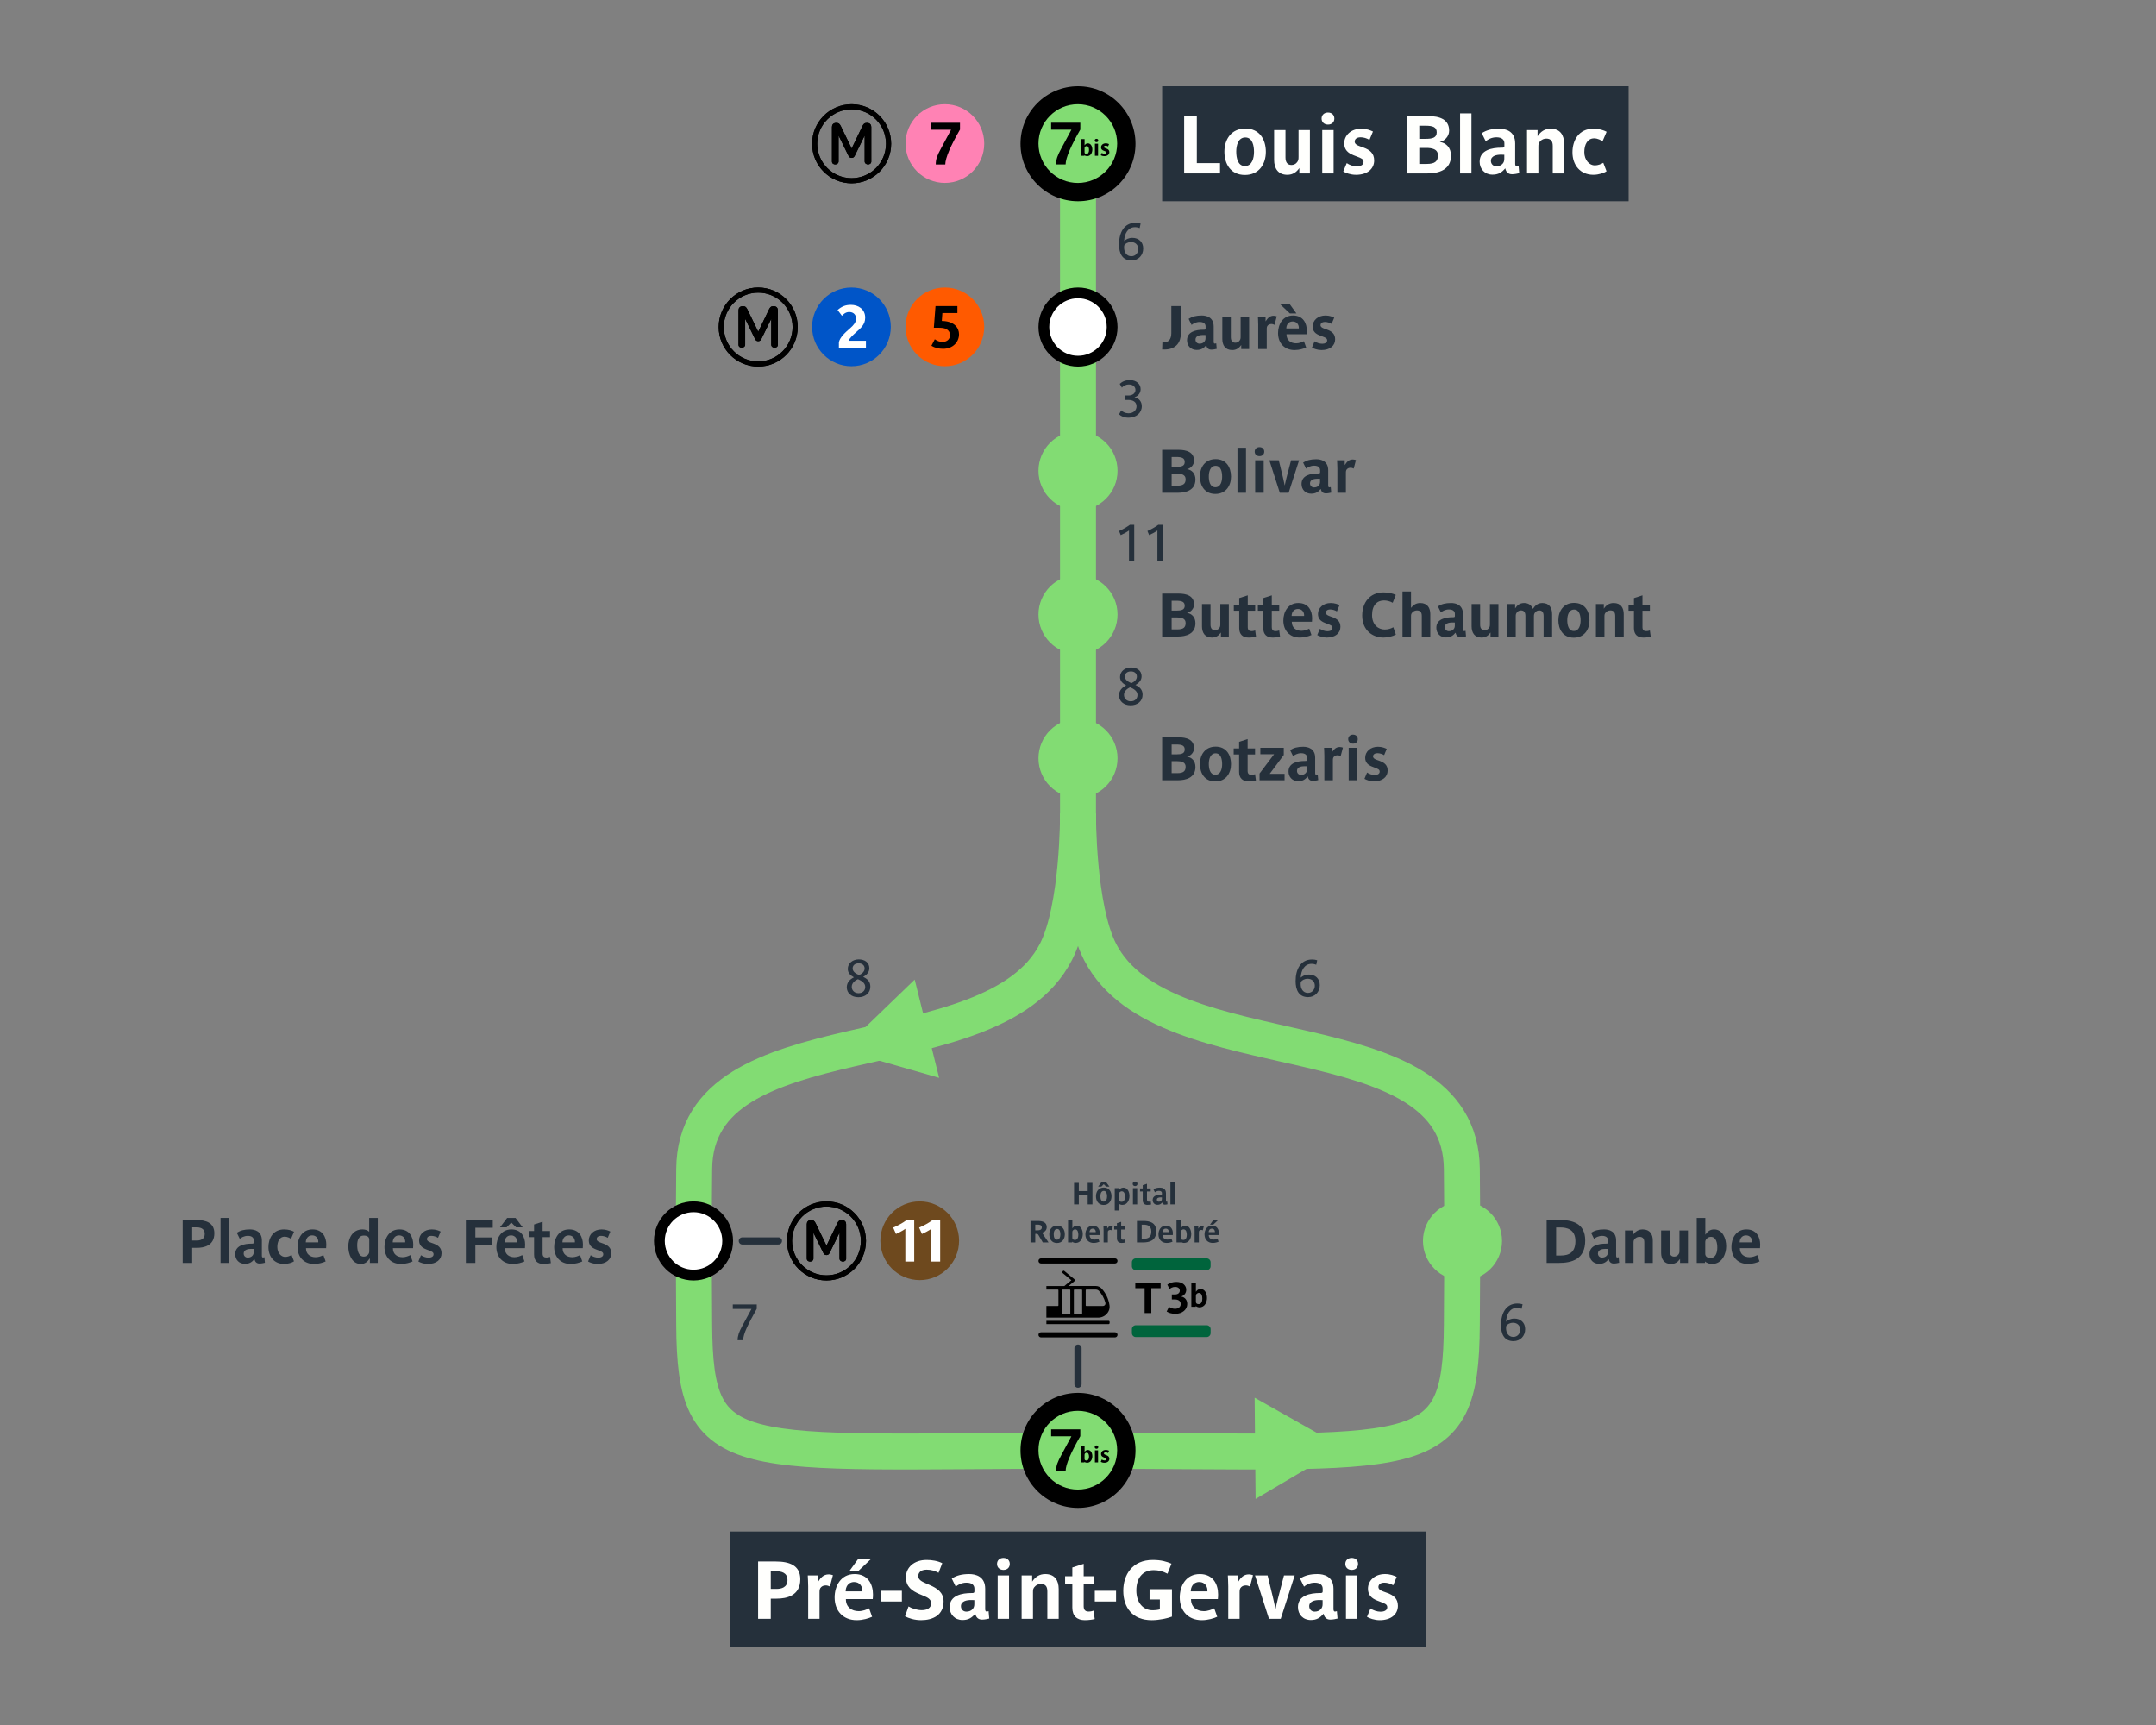 <?xml version="1.0" encoding="UTF-8" standalone="no"?>
<!-- Created with Inkscape (http://www.inkscape.org/) -->

<svg
   width="150mm"
   height="120mm"
   viewBox="0 0 566.929 453.543"
   version="1.1"
   id="svg1"
   inkscape:version="1.2.2 (b0a8486541, 2022-12-01)"
   sodipodi:docname="m07b.svg"
   xml:space="preserve"
   inkscape:export-filename="m07b.pdf"
   inkscape:export-xdpi="300"
   inkscape:export-ydpi="300"
   xmlns:inkscape="http://www.inkscape.org/namespaces/inkscape"
   xmlns:sodipodi="http://sodipodi.sourceforge.net/DTD/sodipodi-0.dtd"
   xmlns:xlink="http://www.w3.org/1999/xlink"
   xmlns="http://www.w3.org/2000/svg"
   xmlns:svg="http://www.w3.org/2000/svg"
   xmlns:rdf="http://www.w3.org/1999/02/22-rdf-syntax-ns#"
   xmlns:cc="http://creativecommons.org/ns#"><rect x="0" y="0" width="566.929" height="453.543" fill="#808080" stroke="none"/><sodipodi:namedview
     id="namedview1"
     pagecolor="#ffffff"
     bordercolor="#eeeeee"
     borderopacity="1"
     inkscape:showpageshadow="0"
     inkscape:pageopacity="0"
     inkscape:pagecheckerboard="false"
     inkscape:deskcolor="#505050"
     inkscape:document-units="mm"
     inkscape:zoom="1.5865556"
     inkscape:cx="205.79172"
     inkscape:cy="210.51894"
     inkscape:window-width="1920"
     inkscape:window-height="1008"
     inkscape:window-x="0"
     inkscape:window-y="0"
     inkscape:window-maximized="1"
     inkscape:current-layer="layer1"
     showgrid="false"
     showguides="false" /><defs
     id="defs1"><inkscape:path-effect
       effect="spiro"
       id="path-effect5329"
       is_visible="true"
       lpeversion="1" /><linearGradient
       id="swatch158"
       inkscape:swatch="solid"><stop
         style="stop-color:#000000;stop-opacity:1;"
         offset="0"
         id="stop158" /></linearGradient><rect
       x="83.932"
       y="108.465"
       width="318.793"
       height="87.755"
       id="rect2" /><rect
       id="SVGID_1_"
       width="283.5"
       height="283.5"
       x="0"
       y="0" /><rect
       id="SVGID_1_-1"
       width="283.5"
       height="283.5"
       x="0"
       y="0" /><rect
       id="SVGID_1_-9"
       width="283.5"
       height="283.5"
       x="0"
       y="0" /><rect
       id="SVGID_1_-15"
       width="283.5"
       height="283.5"
       x="0"
       y="0" /><rect
       id="SVGID_1_-5"
       width="283.5"
       height="283.5"
       x="0"
       y="0" /><rect
       id="SVGID_1_-4"
       width="283.5"
       height="283.5"
       x="0"
       y="0" /><rect
       id="SVGID_1_-49"
       width="283.5"
       height="283.5"
       x="0"
       y="0" /><rect
       id="SVGID_1_-51"
       width="283.5"
       height="283.5"
       x="0"
       y="0" /><rect
       id="SVGID_1_-6"
       width="283.5"
       height="283.5"
       x="0"
       y="0" /><rect
       id="SVGID_1_-8"
       width="283.5"
       height="283.5"
       x="0"
       y="0" /><rect
       id="SVGID_1_-7"
       width="283.5"
       height="283.5"
       x="0"
       y="0" /><rect
       id="SVGID_1_-0"
       width="283.5"
       height="283.5"
       x="0"
       y="0" /><rect
       id="SVGID_1_-3"
       width="283.5"
       height="283.5"
       x="0"
       y="0" /><rect
       id="SVGID_1_-490"
       width="283.5"
       height="283.5"
       x="0"
       y="0" /><rect
       id="SVGID_1_-62"
       width="283.5"
       height="283.5"
       x="0"
       y="0" /><rect
       id="SVGID_1_-80"
       width="283.5"
       height="283.5"
       x="0"
       y="0" /><clipPath
       id="SVGID_00000088825643609802426310000009268447189076183692_-8">
		<use
   xlink:href="#SVGID_1_-53"
   style="overflow:visible"
   id="use1-59" />
	</clipPath><clipPath
       id="clipPath2">
		<use
   xlink:href="#SVGID_1_-53"
   style="overflow:visible"
   id="use2" />
	</clipPath><rect
       id="SVGID_1_-53"
       width="283.5"
       height="283.5"
       x="0"
       y="0" /><clipPath
       id="SVGID_00000008107930259922024670000008725292157661145523_">
		<use
   xlink:href="#SVGID_1_-33"
   style="overflow:visible"
   id="use1-1" />
	</clipPath><clipPath
       id="clipPath2-8">
		<use
   xlink:href="#SVGID_1_-33"
   style="overflow:visible"
   id="use2-9" />
	</clipPath><rect
       id="SVGID_1_-33"
       width="283.5"
       height="283.5"
       x="0"
       y="0" /><clipPath
       id="SVGID_00000124840597065488903460000005481875429875956626_">
		<use
   xlink:href="#SVGID_1_-85"
   style="overflow:visible"
   id="use1-680" />
	</clipPath><clipPath
       id="clipPath2-2">
		<use
   xlink:href="#SVGID_1_-85"
   style="overflow:visible"
   id="use2-1" />
	</clipPath><rect
       id="SVGID_1_-85"
       x="0"
       y="0"
       width="283.5"
       height="283.5" /><clipPath
       id="SVGID_00000131350927939289745970000003203673322947402127_">
		<use
   xlink:href="#SVGID_1_"
   style="overflow:visible"
   id="use49095" />
	</clipPath><clipPath
       id="clipPath52336">
		<use
   xlink:href="#SVGID_1_"
   style="overflow:visible"
   id="use52334" />
	</clipPath><clipPath
       id="SVGID_00000135691296135118220300000007282337375253646227_">
		<use
   xlink:href="#SVGID_1_-86"
   style="overflow:visible"
   id="use1" />
	</clipPath><clipPath
       id="clipPath2-25">
		<use
   xlink:href="#SVGID_1_-86"
   style="overflow:visible"
   id="use2-4" />
	</clipPath><rect
       id="SVGID_1_-86"
       width="283.5"
       height="283.5"
       x="0"
       y="0" /><clipPath
       id="SVGID_00000107573272734804361250000013699652756899299742_">
		<use
   xlink:href="#SVGID_1_-159"
   style="overflow:visible"
   id="use1-17" />
	</clipPath><clipPath
       id="clipPath2-27">
		<use
   xlink:href="#SVGID_1_-159"
   style="overflow:visible"
   id="use2-2" />
	</clipPath><rect
       id="SVGID_1_-159"
       width="283.5"
       height="283.5"
       x="0"
       y="0" /><clipPath
       id="SVGID_00000107573272734804361250000013699652756899299742_-3">
		<use
   xlink:href="#SVGID_1_-75"
   style="overflow:visible"
   id="use6251" />
	</clipPath><clipPath
       id="clipPath26292">
		<use
   xlink:href="#SVGID_1_-75"
   style="overflow:visible"
   id="use26290" />
	</clipPath><rect
       id="rect6455"
       width="283.5"
       height="283.5"
       x="0"
       y="0" /><clipPath
       id="SVGID_00000107573272734804361250000013699652756899299742_-6">
		<use
   xlink:href="#SVGID_1_-75"
   style="overflow:visible"
   id="use26444" />
	</clipPath><clipPath
       id="clipPath26585">
		<use
   xlink:href="#SVGID_1_-75"
   style="overflow:visible"
   id="use26583" />
	</clipPath><rect
       id="SVGID_1_-75"
       width="283.5"
       height="283.5"
       x="0"
       y="0" /><clipPath
       id="SVGID_00000107573272734804361250000013699652756899299742_-6-3">
		<use
   xlink:href="#SVGID_1_-75"
   style="overflow:visible"
   id="use26444-6" />
	</clipPath><clipPath
       id="clipPath15640">
		<use
   xlink:href="#SVGID_1_-75"
   style="overflow:visible"
   id="use15638" />
	</clipPath><rect
       id="rect29646"
       width="283.5"
       height="283.5"
       x="0"
       y="0" /><rect
       id="rect28159"
       width="283.5"
       height="283.5"
       x="0"
       y="0" /></defs><g
     inkscape:label="Calque 1"
     inkscape:groupmode="layer"
     id="layer1"
     style="display:inline"><path
       style="fill:none;fill-opacity:1;stroke:#82dc73;stroke-width:9.449;stroke-dasharray:none;stroke-opacity:1"
       d="M 283.464,39.026 V 243.48"
       id="path5" /><rect
       style="fill:#25303b;fill-opacity:1;stroke-width:0.157"
       id="rect221"
       width="122.662"
       height="30.236"
       x="305.59"
       y="22.677" /><g
       id="g59"
       transform="matrix(0.073,0,0,0.073,238.11,27.401)">
	<defs
   id="defs56">
		<rect
   id="rect56"
   width="283.5"
   height="283.5"
   x="0"
   y="0" />
	</defs>
	<clipPath
   id="clipPath56">
		<use
   xlink:href="#SVGID_1_-6"
   style="overflow:visible"
   id="use56" />
	</clipPath>
	<path
   style="fill:#ff82b4"
   d="M 0,141.7 C 0,63.5 63.5,0 141.7,0 220,0 283.5,63.5 283.5,141.7 283.5,220 220.1,283.4 141.8,283.4 63.5,283.5 0,220 0,141.7"
   clip-path="url(#SVGID_00000068661809906068489540000009586368646322554296_)"
   id="path58" />
	<path
   d="M 196.2,91.2 V 66.8 H 91 v 25.1 h 73 L 127.4,160 c -13.2,24.5 -18.5,37.2 -18.5,57 h 34.3 c 0,-23.6 20,-68.5 53,-125.8"
   clip-path="url(#SVGID_00000068661809906068489540000009586368646322554296_)"
   id="path59" />
</g><path
       d="m 223.937,27.401 c -5.741,0 -10.394,4.654 -10.394,10.394 0,5.74 4.653,10.394 10.394,10.394 5.741,0 10.394,-4.654 10.394,-10.394 0,-5.74 -4.653,-10.394 -10.394,-10.394 m 0,19.437 c -4.994,0 -9.043,-4.049 -9.043,-9.043 0,-4.994 4.049,-9.042 9.043,-9.042 4.994,0 9.042,4.048 9.042,9.042 0,4.994 -4.048,9.043 -9.042,9.043 m 5.171,-4.392 c 0,0.494 -0.39,0.78 -0.857,0.78 -0.417,0 -0.884,-0.285 -0.884,-0.78 v -6.756 h -0.026 l -2.573,5.249 c -0.182,0.364 -0.415,0.571 -0.832,0.571 -0.417,0 -0.65,-0.208 -0.832,-0.571 l -2.573,-5.249 h -0.026 v 6.756 c 0,0.494 -0.468,0.78 -0.884,0.78 -0.468,0 -0.857,-0.285 -0.857,-0.78 v -9.069 c 0,-0.52 0.286,-1.066 1.143,-1.066 0.65,0 0.909,0.286 1.195,0.857 l 2.832,5.846 h 0.026 l 2.807,-5.846 c 0.285,-0.571 0.546,-0.857 1.195,-0.857 0.857,0 1.143,0.546 1.143,1.066 v 9.069"
       id="path60"
       style="stroke-width:0.073" /><path
       d="m 223.937,27.401 c -5.741,0 -10.394,4.654 -10.394,10.394 0,5.74 4.653,10.394 10.394,10.394 5.741,0 10.394,-4.654 10.394,-10.394 0,-5.74 -4.653,-10.394 -10.394,-10.394 m 0,19.437 c -4.994,0 -9.043,-4.049 -9.043,-9.043 0,-4.994 4.049,-9.042 9.043,-9.042 4.994,0 9.042,4.048 9.042,9.042 0,4.994 -4.048,9.043 -9.042,9.043 m 5.171,-4.392 c 0,0.494 -0.39,0.78 -0.857,0.78 -0.417,0 -0.884,-0.285 -0.884,-0.78 v -6.756 h -0.026 l -2.573,5.249 c -0.182,0.364 -0.415,0.571 -0.832,0.571 -0.417,0 -0.65,-0.208 -0.832,-0.571 l -2.573,-5.249 h -0.026 v 6.756 c 0,0.494 -0.468,0.78 -0.884,0.78 -0.468,0 -0.857,-0.285 -0.857,-0.78 v -9.069 c 0,-0.52 0.286,-1.066 1.143,-1.066 0.65,0 0.909,0.286 1.195,0.857 l 2.832,5.846 h 0.026 l 2.807,-5.846 c 0.285,-0.571 0.546,-0.857 1.195,-0.857 0.857,0 1.143,0.546 1.143,1.066 v 9.069"
       id="path61"
       style="stroke-width:0.073" /><path
       d="m 310.502,87.752 v -7.28 h -2.496 v 7.072 c 0,1.728 -0.768,2.496 -2.096,2.496 -0.08,0 -0.176,-0.016 -0.256,-0.016 l -0.064,1.856 c 0.192,0.016 0.384,0.016 0.576,0.016 3.232,0 4.336,-2.08 4.336,-4.144 z"
       id="path9608"
       style="font-weight:bold;font-size:16px;font-family:'Parisine Std';-inkscape-font-specification:'Parisine Std Bold';text-align:end;text-anchor:end;fill:#25303b;stroke-width:9.449;stroke-linecap:square" /><path
       d="m 319.942,91.72 -0.128,-1.456 c -0.096,0.032 -0.272,0.08 -0.368,0.08 -0.272,0 -0.304,-0.256 -0.304,-0.56 v -3.936 c 0,-2.464 -1.936,-2.896 -3.136,-2.896 -1.472,0 -2.512,0.272 -3.456,0.88 l 0.784,1.6 c 0.368,-0.32 1.12,-0.784 2.112,-0.784 1.184,0 1.568,0.576 1.568,1.184 v 0.56 c 0,0.288 -0.208,0.304 -0.56,0.304 -1.888,0 -4.32,0.448 -4.32,2.768 0,1.456 1.024,2.544 2.528,2.544 1.168,0 1.824,-0.416 2.528,-1.248 0.128,0.672 0.528,1.168 1.328,1.168 0.528,0 1.088,-0.128 1.424,-0.208 z m -2.944,-2.832 c 0,0.416 -0.112,0.736 -0.368,1.008 -0.288,0.304 -0.704,0.464 -1.2,0.464 -0.624,0 -1.072,-0.448 -1.072,-1.072 0,-1.024 1.184,-1.216 1.968,-1.216 0.192,0 0.432,0 0.672,0.016 z"
       id="path9610"
       style="font-weight:bold;font-size:16px;font-family:'Parisine Std';-inkscape-font-specification:'Parisine Std Bold';text-align:end;text-anchor:end;fill:#25303b;stroke-width:9.449;stroke-linecap:square" /><path
       d="m 328.47,91.768 v -8.544 h -2.24 v 5.264 c 0,0.576 -0.032,0.8 -0.416,1.216 -0.208,0.224 -0.56,0.4 -0.976,0.4 -0.848,0 -1.184,-0.608 -1.184,-1.472 v -5.408 h -2.24 v 5.872 c 0,1.664 0.768,2.944 2.608,2.944 1.072,0 1.792,-0.512 2.368,-1.328 v 1.056 z"
       id="path9612"
       style="font-weight:bold;font-size:16px;font-family:'Parisine Std';-inkscape-font-specification:'Parisine Std Bold';text-align:end;text-anchor:end;fill:#25303b;stroke-width:9.449;stroke-linecap:square" /><path
       d="m 335.734,83.176 c -0.176,-0.064 -0.496,-0.16 -0.816,-0.16 -1.056,0 -1.616,0.672 -2.128,1.488 v -1.28 h -2.016 c 0.016,0.4 0.08,1.424 0.08,2.16 v 6.384 h 2.24 v -5.152 c 0,-0.464 0.016,-0.816 0.32,-1.088 0.208,-0.192 0.464,-0.336 0.944,-0.336 0.304,0 0.624,0.144 0.784,0.224 z"
       id="path9614"
       style="font-weight:bold;font-size:16px;font-family:'Parisine Std';-inkscape-font-specification:'Parisine Std Bold';text-align:end;text-anchor:end;fill:#25303b;stroke-width:9.449;stroke-linecap:square" /><path
       d="m 343.638,86.952 c 0,-1.968 -0.976,-4 -3.616,-4 -2.736,0 -3.952,2.352 -3.952,4.608 0,2.656 1.68,4.48 4.352,4.48 1.248,0 2.384,-0.368 3.04,-0.672 l -0.592,-1.664 c -0.448,0.24 -1.264,0.56 -2.032,0.56 -1.44,0 -2.544,-0.816 -2.544,-2.336 0,-0.016 0,-0.032 0,-0.048 h 5.296 c 0.032,-0.288 0.048,-0.656 0.048,-0.928 z m -2.112,-0.592 h -3.28 c 0,-0.752 0.4,-1.84 1.68,-1.84 1.136,0 1.68,0.944 1.6,1.84 z m -0.624,-3.952 -1.792,-2.48 h -2.56 l 2.624,2.48 z"
       id="path9616"
       style="font-weight:bold;font-size:16px;font-family:'Parisine Std';-inkscape-font-specification:'Parisine Std Bold';text-align:end;text-anchor:end;fill:#25303b;stroke-width:9.449;stroke-linecap:square" /><path
       d="m 351.078,89.208 c 0,-1.424 -0.864,-2.08 -2.08,-2.528 l -0.752,-0.272 c -0.592,-0.208 -1.008,-0.464 -1.008,-0.912 0,-0.384 0.272,-0.848 1.184,-0.848 0.544,0 1.232,0.192 1.728,0.512 l 0.688,-1.648 c -0.448,-0.224 -1.232,-0.56 -2.304,-0.56 -2,0 -3.36,1.28 -3.36,2.896 0,1.248 0.736,1.904 1.84,2.336 l 0.704,0.272 c 0.8,0.304 1.264,0.48 1.264,1.04 0,0.672 -0.72,0.88 -1.312,0.88 -0.672,0 -1.456,-0.256 -2,-0.64 l -0.688,1.648 c 0.48,0.288 1.44,0.656 2.512,0.656 2.24,0 3.584,-1.168 3.584,-2.832 z"
       id="path9618"
       style="font-weight:bold;font-size:16px;font-family:'Parisine Std';-inkscape-font-specification:'Parisine Std Bold';text-align:end;text-anchor:end;fill:#25303b;stroke-width:9.449;stroke-linecap:square" /><g
       id="g66"
       transform="matrix(0.073,0,0,0.073,213.544,75.591)">
	<path
   class="st0"
   d="M 0,141.7 C 0,63.5 63.5,0 141.7,0 220,0 283.5,63.5 283.5,141.7 283.5,219.9 220,283.5 141.7,283.5 63.5,283.5 0,220 0,141.7"
   id="path65"
   clip-path="url(#SVGID_00000145737393370230384210000000292656057530498699_)"
   style="fill:#0055c8;fill-opacity:1" />
	<path
   class="st1"
   d="M 193.9,216.8 V 191.7 H 132 c 1.9,-8.7 17,-21.9 24.7,-28.9 18.1,-16.4 34.5,-28.5 34.5,-54.3 0,-30.6 -24.9,-46 -51.3,-46 -20.2,0 -33.6,6 -48.1,18.5 l 15.7,20.8 c 3.6,-4 12.8,-13.6 26,-13.6 16.4,0 24.9,10.9 24.9,23.8 0,14.5 -10.8,25.3 -20.8,34.1 -20,17.4 -37.2,33.4 -41.1,50.8 v 19.8 h 97.4 z"
   id="path66"
   clip-path="url(#SVGID_00000145737393370230384210000000292656057530498699_)"
   style="fill:#ffffff;fill-opacity:1" />
</g><path
       d="m 199.37,75.591 c -5.741,0 -10.394,4.654 -10.394,10.394 0,5.74 4.653,10.394 10.394,10.394 5.741,0 10.394,-4.654 10.394,-10.394 0,-5.74 -4.653,-10.394 -10.394,-10.394 m 0,19.437 c -4.994,0 -9.043,-4.049 -9.043,-9.043 0,-4.994 4.049,-9.042 9.043,-9.042 4.994,0 9.042,4.048 9.042,9.042 0,4.994 -4.048,9.043 -9.042,9.043 m 5.171,-4.392 c 0,0.494 -0.39,0.78 -0.857,0.78 -0.417,0 -0.884,-0.285 -0.884,-0.78 v -6.756 h -0.026 l -2.573,5.249 c -0.182,0.364 -0.415,0.571 -0.832,0.571 -0.417,0 -0.65,-0.208 -0.832,-0.571 l -2.573,-5.249 h -0.026 v 6.756 c 0,0.494 -0.468,0.78 -0.884,0.78 -0.468,0 -0.857,-0.285 -0.857,-0.78 v -9.069 c 0,-0.52 0.286,-1.066 1.143,-1.066 0.65,0 0.909,0.286 1.195,0.857 l 2.832,5.846 h 0.026 l 2.807,-5.846 c 0.285,-0.571 0.546,-0.857 1.195,-0.857 0.857,0 1.143,0.546 1.143,1.066 v 9.069"
       id="path67"
       style="stroke-width:0.073" /><path
       d="m 199.37,75.591 c -5.741,0 -10.394,4.654 -10.394,10.394 0,5.74 4.653,10.394 10.394,10.394 5.741,0 10.394,-4.654 10.394,-10.394 0,-5.74 -4.653,-10.394 -10.394,-10.394 m 0,19.437 c -4.994,0 -9.043,-4.049 -9.043,-9.043 0,-4.994 4.049,-9.042 9.043,-9.042 4.994,0 9.042,4.048 9.042,9.042 0,4.994 -4.048,9.043 -9.042,9.043 m 5.171,-4.392 c 0,0.494 -0.39,0.78 -0.857,0.78 -0.417,0 -0.884,-0.285 -0.884,-0.78 v -6.756 h -0.026 l -2.573,5.249 c -0.182,0.364 -0.415,0.571 -0.832,0.571 -0.417,0 -0.65,-0.208 -0.832,-0.571 l -2.573,-5.249 h -0.026 v 6.756 c 0,0.494 -0.468,0.78 -0.884,0.78 -0.468,0 -0.857,-0.285 -0.857,-0.78 v -9.069 c 0,-0.52 0.286,-1.066 1.143,-1.066 0.65,0 0.909,0.286 1.195,0.857 l 2.832,5.846 h 0.026 l 2.807,-5.846 c 0.285,-0.571 0.546,-0.857 1.195,-0.857 0.857,0 1.143,0.546 1.143,1.066 v 9.069"
       id="path68"
       style="stroke-width:0.073" /><g
       id="g72"
       transform="matrix(0.073,0,0,0.073,238.11,75.591)">
	<defs
   id="defs68">
		<rect
   id="rect68"
   width="283.5"
   height="283.5"
   x="0"
   y="0" />
	</defs>
	<clipPath
   id="clipPath68">
		<use
   xlink:href="#SVGID_1_-49"
   style="overflow:visible"
   id="use68" />
	</clipPath>
	<path
   style="fill:#ff5a00"
   d="M 0,141.7 C 0,63.5 63.5,0 141.7,0 220,0 283.5,63.5 283.5,141.7 283.5,219.9 220,283.5 141.7,283.5 63.5,283.5 0,220 0,141.7"
   clip-path="url(#SVGID_00000090272025682513365470000006533262832655656088_)"
   id="path71" />
	<path
   d="m 192.7,168.3 c 0,-22.6 -16.6,-45.7 -57.7,-47.7 -1.5,0 -3.4,-0.2 -4.3,-0.2 l 2.1,-28.5 h 54.1 V 66.8 H 108 l -6,78.1 c 4.9,0 14.9,0.2 23.4,0.2 27.7,0.4 34.9,15.3 34.9,26.2 0,17.7 -14.7,24.7 -26.4,24.7 -11.7,0 -20.2,-3.8 -28.5,-9.6 l -12.1,23.4 c 11.5,7 24.9,10.9 42.3,10.9 34.3,-0.1 57.1,-23.7 57.1,-52.4"
   clip-path="url(#SVGID_00000090272025682513365470000006533262832655656088_)"
   id="path72" />
</g><path
       d="m 314.342,126.059 c 0,-1.6 -0.992,-2.528 -2.176,-2.688 v -0.032 c 0.88,-0.16 1.808,-1.04 1.808,-2.208 0,-2.288 -1.984,-2.864 -4.096,-2.864 h -4.288 v 11.296 h 4.112 c 2.144,0 4.64,-0.656 4.64,-3.504 z m -2.816,-4.592 c 0,1.072 -0.864,1.28 -2.176,1.28 h -1.264 v -2.592 h 1.232 c 1.44,0 2.208,0.272 2.208,1.312 z m 0.24,4.528 c 0,1.2 -0.624,1.696 -2.208,1.696 h -1.472 v -3.152 h 1.344 c 1.136,0 2.336,0.208 2.336,1.456 z"
       id="path9621"
       style="font-weight:bold;font-size:16px;font-family:'Parisine Std';-inkscape-font-specification:'Parisine Std Bold';fill:#25303b;stroke-width:9.449;stroke-linecap:square" /><path
       d="m 323.702,125.307 c 0,-2.432 -1.248,-4.592 -4.048,-4.592 -2.768,0 -4.128,2.144 -4.128,4.56 0,2.432 1.248,4.592 4.048,4.592 2.768,0 4.128,-2.144 4.128,-4.56 z m -2.336,0.016 c 0,1.2 -0.368,2.784 -1.792,2.784 -1.424,0 -1.712,-1.648 -1.712,-2.848 0,-1.2 0.368,-2.784 1.792,-2.784 1.424,0 1.712,1.648 1.712,2.848 z"
       id="path9623"
       style="font-weight:bold;font-size:16px;font-family:'Parisine Std';-inkscape-font-specification:'Parisine Std Bold';fill:#25303b;stroke-width:9.449;stroke-linecap:square" /><path
       d="m 327.638,129.563 v -11.84 h -2.24 v 11.84 z"
       id="path9625"
       style="font-weight:bold;font-size:16px;font-family:'Parisine Std';-inkscape-font-specification:'Parisine Std Bold';fill:#25303b;stroke-width:9.449;stroke-linecap:square" /><path
       d="m 332.438,118.747 c 0,-0.688 -0.48,-1.184 -1.248,-1.184 -0.768,0 -1.264,0.496 -1.264,1.184 0,0.688 0.496,1.184 1.264,1.184 0.768,0 1.248,-0.496 1.248,-1.184 z m -0.144,10.816 v -8.544 h -2.24 v 8.544 z"
       id="path9627"
       style="font-weight:bold;font-size:16px;font-family:'Parisine Std';-inkscape-font-specification:'Parisine Std Bold';fill:#25303b;stroke-width:9.449;stroke-linecap:square" /><path
       d="m 341.606,121.019 h -2.112 l -1.184,4.528 c -0.176,0.672 -0.4,1.68 -0.464,2.048 h -0.032 c -0.08,-0.336 -0.272,-1.312 -0.448,-2.032 l -1.104,-4.544 h -2.48 l 2.752,8.544 h 2.32 z"
       id="path9629"
       style="font-weight:bold;font-size:16px;font-family:'Parisine Std';-inkscape-font-specification:'Parisine Std Bold';fill:#25303b;stroke-width:9.449;stroke-linecap:square" /><path
       d="m 350.054,129.515 -0.128,-1.456 c -0.096,0.032 -0.272,0.08 -0.368,0.08 -0.272,0 -0.304,-0.256 -0.304,-0.56 v -3.936 c 0,-2.464 -1.936,-2.896 -3.136,-2.896 -1.472,0 -2.512,0.272 -3.456,0.88 l 0.784,1.6 c 0.368,-0.32 1.12,-0.784 2.112,-0.784 1.184,0 1.568,0.576 1.568,1.184 v 0.56 c 0,0.288 -0.208,0.304 -0.56,0.304 -1.888,0 -4.32,0.448 -4.32,2.768 0,1.456 1.024,2.544 2.528,2.544 1.168,0 1.824,-0.416 2.528,-1.248 0.128,0.672 0.528,1.168 1.328,1.168 0.528,0 1.088,-0.128 1.424,-0.208 z m -2.944,-2.832 c 0,0.416 -0.112,0.736 -0.368,1.008 -0.288,0.304 -0.704,0.464 -1.2,0.464 -0.624,0 -1.072,-0.448 -1.072,-1.072 0,-1.024 1.184,-1.216 1.968,-1.216 0.192,0 0.432,0 0.672,0.016 z"
       id="path9631"
       style="font-weight:bold;font-size:16px;font-family:'Parisine Std';-inkscape-font-specification:'Parisine Std Bold';fill:#25303b;stroke-width:9.449;stroke-linecap:square" /><path
       d="m 356.55,120.971 c -0.176,-0.064 -0.496,-0.16 -0.816,-0.16 -1.056,0 -1.616,0.672 -2.128,1.488 v -1.28 h -2.016 c 0.016,0.4 0.08,1.424 0.08,2.16 v 6.384 h 2.24 v -5.152 c 0,-0.464 0.016,-0.816 0.32,-1.088 0.208,-0.192 0.464,-0.336 0.944,-0.336 0.304,0 0.624,0.144 0.784,0.224 z"
       id="path9633"
       style="font-weight:bold;font-size:16px;font-family:'Parisine Std';-inkscape-font-specification:'Parisine Std Bold';fill:#25303b;stroke-width:9.449;stroke-linecap:square" /><g
       id="g62"
       transform="translate(6.7525651e-6,-167.717)"><circle
         style="fill:#000000;fill-opacity:1;stroke:none;stroke-width:3.14"
         id="circle61"
         cx="283.464"
         cy="253.701"
         r="10.394" /><circle
         style="fill:#ffffff;fill-opacity:1;stroke:none;stroke-width:2.283"
         id="circle62"
         cx="283.464"
         cy="253.701"
         r="7.559" /></g><circle
       style="fill:#82dc73;fill-opacity:1;stroke:none;stroke-width:3.14"
       id="circle75"
       cx="283.464"
       cy="123.779"
       r="10.394" /><path
       d="m 314.342,163.855 c 0,-1.6 -0.992,-2.528 -2.176,-2.688 v -0.032 c 0.88,-0.16 1.808,-1.04 1.808,-2.208 0,-2.288 -1.984,-2.864 -4.096,-2.864 h -4.288 v 11.296 h 4.112 c 2.144,0 4.64,-0.656 4.64,-3.504 z m -2.816,-4.592 c 0,1.072 -0.864,1.28 -2.176,1.28 h -1.264 v -2.592 h 1.232 c 1.44,0 2.208,0.272 2.208,1.312 z m 0.24,4.528 c 0,1.2 -0.624,1.696 -2.208,1.696 h -1.472 v -3.152 h 1.344 c 1.136,0 2.336,0.208 2.336,1.456 z"
       id="path9636"
       style="font-weight:bold;font-size:16px;font-family:'Parisine Std';-inkscape-font-specification:'Parisine Std Bold';fill:#25303b;stroke-width:9.449;stroke-linecap:square" /><path
       d="m 323.126,167.359 v -8.544 h -2.24 v 5.264 c 0,0.576 -0.032,0.8 -0.416,1.216 -0.208,0.224 -0.56,0.4 -0.976,0.4 -0.848,0 -1.184,-0.608 -1.184,-1.472 v -5.408 h -2.24 v 5.872 c 0,1.664 0.768,2.944 2.608,2.944 1.072,0 1.792,-0.512 2.368,-1.328 v 1.056 z"
       id="path9638"
       style="font-weight:bold;font-size:16px;font-family:'Parisine Std';-inkscape-font-specification:'Parisine Std Bold';fill:#25303b;stroke-width:9.449;stroke-linecap:square" /><path
       d="m 330.278,167.407 -0.224,-1.648 c -0.192,0.064 -0.512,0.176 -0.976,0.176 -0.512,0 -0.976,-0.192 -0.976,-1.04 v -4.32 h 1.952 v -1.6 h -1.952 v -2.448 l -2.24,0.72 v 1.728 h -1.424 v 1.6 h 1.424 v 4.592 c 0,1.648 0.944,2.464 2.464,2.464 0.752,0 1.536,-0.112 1.952,-0.224 z"
       id="path9640"
       style="font-weight:bold;font-size:16px;font-family:'Parisine Std';-inkscape-font-specification:'Parisine Std Bold';fill:#25303b;stroke-width:9.449;stroke-linecap:square" /><path
       d="m 336.598,167.407 -0.224,-1.648 c -0.192,0.064 -0.512,0.176 -0.976,0.176 -0.512,0 -0.976,-0.192 -0.976,-1.04 v -4.32 h 1.952 v -1.6 h -1.952 v -2.448 l -2.24,0.72 v 1.728 h -1.424 v 1.6 h 1.424 v 4.592 c 0,1.648 0.944,2.464 2.464,2.464 0.752,0 1.536,-0.112 1.952,-0.224 z"
       id="path9642"
       style="font-weight:bold;font-size:16px;font-family:'Parisine Std';-inkscape-font-specification:'Parisine Std Bold';fill:#25303b;stroke-width:9.449;stroke-linecap:square" /><path
       d="m 345.03,162.543 c 0,-1.968 -0.976,-4 -3.616,-4 -2.736,0 -3.952,2.352 -3.952,4.608 0,2.656 1.68,4.48 4.352,4.48 1.248,0 2.384,-0.368 3.04,-0.672 l -0.592,-1.664 c -0.448,0.24 -1.264,0.56 -2.032,0.56 -1.44,0 -2.544,-0.816 -2.544,-2.336 0,-0.016 0,-0.032 0,-0.048 h 5.296 c 0.032,-0.288 0.048,-0.656 0.048,-0.928 z m -2.112,-0.592 h -3.28 c 0,-0.752 0.4,-1.84 1.68,-1.84 1.136,0 1.68,0.944 1.6,1.84 z"
       id="path9644"
       style="font-weight:bold;font-size:16px;font-family:'Parisine Std';-inkscape-font-specification:'Parisine Std Bold';fill:#25303b;stroke-width:9.449;stroke-linecap:square" /><path
       d="m 352.47,164.799 c 0,-1.424 -0.864,-2.08 -2.08,-2.528 l -0.752,-0.272 c -0.592,-0.208 -1.008,-0.464 -1.008,-0.912 0,-0.384 0.272,-0.848 1.184,-0.848 0.544,0 1.232,0.192 1.728,0.512 l 0.688,-1.648 c -0.448,-0.224 -1.232,-0.56 -2.304,-0.56 -2,0 -3.36,1.28 -3.36,2.896 0,1.248 0.736,1.904 1.84,2.336 l 0.704,0.272 c 0.8,0.304 1.264,0.48 1.264,1.04 0,0.672 -0.72,0.88 -1.312,0.88 -0.672,0 -1.456,-0.256 -2,-0.64 l -0.688,1.648 c 0.48,0.288 1.44,0.656 2.512,0.656 2.24,0 3.584,-1.168 3.584,-2.832 z"
       id="path9646"
       style="font-weight:bold;font-size:16px;font-family:'Parisine Std';-inkscape-font-specification:'Parisine Std Bold';fill:#25303b;stroke-width:9.449;stroke-linecap:square" /><path
       d="m 367.046,166.847 -0.672,-1.936 c -0.56,0.336 -1.36,0.608 -2.256,0.608 -1.632,0 -3.328,-1.2 -3.328,-3.792 0,-2.72 1.408,-3.856 3.136,-3.856 0.72,0 1.552,0.192 2.288,0.608 l 0.816,-2.064 c -0.816,-0.368 -1.84,-0.656 -3.232,-0.656 -3.632,0 -5.6,2.704 -5.6,6.08 0,3.904 2.736,5.792 5.6,5.792 1.152,0 2.384,-0.32 3.248,-0.784 z"
       id="path9648"
       style="font-weight:bold;font-size:16px;font-family:'Parisine Std';-inkscape-font-specification:'Parisine Std Bold';fill:#25303b;stroke-width:9.449;stroke-linecap:square" /><path
       d="m 376.102,167.359 v -5.872 c 0,-1.664 -0.752,-2.944 -2.656,-2.944 -1.056,0 -1.824,0.496 -2.416,1.28 v -4.304 h -2.24 v 11.84 h 2.24 v -5.248 c 0,-0.576 0.032,-0.784 0.464,-1.2 0.24,-0.224 0.64,-0.416 1.088,-0.416 0.976,0 1.28,0.592 1.28,1.456 v 5.408 z"
       id="path9650"
       style="font-weight:bold;font-size:16px;font-family:'Parisine Std';-inkscape-font-specification:'Parisine Std Bold';fill:#25303b;stroke-width:9.449;stroke-linecap:square" /><path
       d="m 385.494,167.311 -0.128,-1.456 c -0.096,0.032 -0.272,0.08 -0.368,0.08 -0.272,0 -0.304,-0.256 -0.304,-0.56 v -3.936 c 0,-2.464 -1.936,-2.896 -3.136,-2.896 -1.472,0 -2.512,0.272 -3.456,0.88 l 0.784,1.6 c 0.368,-0.32 1.12,-0.784 2.112,-0.784 1.184,0 1.568,0.576 1.568,1.184 v 0.56 c 0,0.288 -0.208,0.304 -0.56,0.304 -1.888,0 -4.32,0.448 -4.32,2.768 0,1.456 1.024,2.544 2.528,2.544 1.168,0 1.824,-0.416 2.528,-1.248 0.128,0.672 0.528,1.168 1.328,1.168 0.528,0 1.088,-0.128 1.424,-0.208 z m -2.944,-2.832 c 0,0.416 -0.112,0.736 -0.368,1.008 -0.288,0.304 -0.704,0.464 -1.2,0.464 -0.624,0 -1.072,-0.448 -1.072,-1.072 0,-1.024 1.184,-1.216 1.968,-1.216 0.192,0 0.432,0 0.672,0.016 z"
       id="path9652"
       style="font-weight:bold;font-size:16px;font-family:'Parisine Std';-inkscape-font-specification:'Parisine Std Bold';fill:#25303b;stroke-width:9.449;stroke-linecap:square" /><path
       d="m 394.022,167.359 v -8.544 h -2.24 v 5.264 c 0,0.576 -0.032,0.8 -0.416,1.216 -0.208,0.224 -0.56,0.4 -0.976,0.4 -0.848,0 -1.184,-0.608 -1.184,-1.472 v -5.408 h -2.24 v 5.872 c 0,1.664 0.768,2.944 2.608,2.944 1.072,0 1.792,-0.512 2.368,-1.328 v 1.056 z"
       id="path9654"
       style="font-weight:bold;font-size:16px;font-family:'Parisine Std';-inkscape-font-specification:'Parisine Std Bold';fill:#25303b;stroke-width:9.449;stroke-linecap:square" /><path
       d="m 408.134,167.359 v -5.872 c 0,-1.664 -0.736,-2.944 -2.576,-2.944 -1.152,0 -1.888,0.64 -2.48,1.536 -0.416,-1.008 -1.168,-1.536 -2.304,-1.536 -1.136,0 -1.792,0.544 -2.368,1.408 v -1.136 h -2.08 v 8.544 h 2.24 v -5.248 c 0,-0.576 0.032,-0.8 0.416,-1.216 0.208,-0.224 0.56,-0.4 0.976,-0.4 0.848,0 1.152,0.592 1.152,1.456 v 5.408 h 2.24 v -5.248 c 0,-0.544 0.048,-0.8 0.432,-1.216 0.208,-0.224 0.544,-0.4 0.96,-0.4 0.848,0 1.152,0.592 1.152,1.456 v 5.408 z"
       id="path9656"
       style="font-weight:bold;font-size:16px;font-family:'Parisine Std';-inkscape-font-specification:'Parisine Std Bold';fill:#25303b;stroke-width:9.449;stroke-linecap:square" /><path
       d="m 417.958,163.103 c 0,-2.432 -1.248,-4.592 -4.048,-4.592 -2.768,0 -4.128,2.144 -4.128,4.56 0,2.432 1.248,4.592 4.048,4.592 2.768,0 4.128,-2.144 4.128,-4.56 z m -2.336,0.016 c 0,1.2 -0.368,2.784 -1.792,2.784 -1.424,0 -1.712,-1.648 -1.712,-2.848 0,-1.2 0.368,-2.784 1.792,-2.784 1.424,0 1.712,1.648 1.712,2.848 z"
       id="path9658"
       style="font-weight:bold;font-size:16px;font-family:'Parisine Std';-inkscape-font-specification:'Parisine Std Bold';fill:#25303b;stroke-width:9.449;stroke-linecap:square" /><path
       d="m 426.966,167.359 v -5.872 c 0,-1.664 -0.752,-2.944 -2.656,-2.944 -1.168,0 -1.968,0.576 -2.576,1.488 v -1.216 h -2.08 v 8.544 h 2.24 v -5.248 c 0,-0.576 0.032,-0.784 0.464,-1.2 0.24,-0.224 0.64,-0.416 1.088,-0.416 0.976,0 1.28,0.592 1.28,1.456 v 5.408 z"
       id="path9660"
       style="font-weight:bold;font-size:16px;font-family:'Parisine Std';-inkscape-font-specification:'Parisine Std Bold';fill:#25303b;stroke-width:9.449;stroke-linecap:square" /><path
       d="m 434.07,167.407 -0.224,-1.648 c -0.192,0.064 -0.512,0.176 -0.976,0.176 -0.512,0 -0.976,-0.192 -0.976,-1.04 v -4.32 h 1.952 v -1.6 h -1.952 v -2.448 l -2.24,0.72 v 1.728 h -1.424 v 1.6 h 1.424 v 4.592 c 0,1.648 0.944,2.464 2.464,2.464 0.752,0 1.536,-0.112 1.952,-0.224 z"
       id="path9662"
       style="font-weight:bold;font-size:16px;font-family:'Parisine Std';-inkscape-font-specification:'Parisine Std Bold';fill:#25303b;stroke-width:9.449;stroke-linecap:square" /><circle
       style="fill:#82dc73;fill-opacity:1;stroke:none;stroke-width:3.14"
       id="circle76"
       cx="283.464"
       cy="161.575"
       r="10.394" /><path
       d="m 314.342,201.65 c 0,-1.6 -0.992,-2.528 -2.176,-2.688 v -0.032 c 0.88,-0.16 1.808,-1.04 1.808,-2.208 0,-2.288 -1.984,-2.864 -4.096,-2.864 h -4.288 v 11.296 h 4.112 c 2.144,0 4.64,-0.656 4.64,-3.504 z m -2.816,-4.592 c 0,1.072 -0.864,1.28 -2.176,1.28 h -1.264 v -2.592 h 1.232 c 1.44,0 2.208,0.272 2.208,1.312 z m 0.24,4.528 c 0,1.2 -0.624,1.696 -2.208,1.696 h -1.472 v -3.152 h 1.344 c 1.136,0 2.336,0.208 2.336,1.456 z"
       id="path9665"
       style="font-weight:bold;font-size:16px;font-family:'Parisine Std';-inkscape-font-specification:'Parisine Std Bold';fill:#25303b;stroke-width:9.449;stroke-linecap:square" /><path
       d="m 323.702,200.898 c 0,-2.432 -1.248,-4.592 -4.048,-4.592 -2.768,0 -4.128,2.144 -4.128,4.56 0,2.432 1.248,4.592 4.048,4.592 2.768,0 4.128,-2.144 4.128,-4.56 z m -2.336,0.016 c 0,1.2 -0.368,2.784 -1.792,2.784 -1.424,0 -1.712,-1.648 -1.712,-2.848 0,-1.2 0.368,-2.784 1.792,-2.784 1.424,0 1.712,1.648 1.712,2.848 z"
       id="path9667"
       style="font-weight:bold;font-size:16px;font-family:'Parisine Std';-inkscape-font-specification:'Parisine Std Bold';fill:#25303b;stroke-width:9.449;stroke-linecap:square" /><path
       d="m 330.246,205.202 -0.224,-1.648 c -0.192,0.064 -0.512,0.176 -0.976,0.176 -0.512,0 -0.976,-0.192 -0.976,-1.04 v -4.32 h 1.952 v -1.6 h -1.952 v -2.448 l -2.24,0.72 v 1.728 h -1.424 v 1.6 h 1.424 v 4.592 c 0,1.648 0.944,2.464 2.464,2.464 0.752,0 1.536,-0.112 1.952,-0.224 z"
       id="path9669"
       style="font-weight:bold;font-size:16px;font-family:'Parisine Std';-inkscape-font-specification:'Parisine Std Bold';fill:#25303b;stroke-width:9.449;stroke-linecap:square" /><path
       d="m 337.782,205.154 v -1.696 h -3.904 l 3.696,-4.96 v -1.888 h -6.16 v 1.696 h 3.616 l -3.824,5.072 v 1.776 z"
       id="path9671"
       style="font-weight:bold;font-size:16px;font-family:'Parisine Std';-inkscape-font-specification:'Parisine Std Bold';fill:#25303b;stroke-width:9.449;stroke-linecap:square" /><path
       d="m 346.63,205.106 -0.128,-1.456 c -0.096,0.032 -0.272,0.08 -0.368,0.08 -0.272,0 -0.304,-0.256 -0.304,-0.56 v -3.936 c 0,-2.464 -1.936,-2.896 -3.136,-2.896 -1.472,0 -2.512,0.272 -3.456,0.88 l 0.784,1.6 c 0.368,-0.32 1.12,-0.784 2.112,-0.784 1.184,0 1.568,0.576 1.568,1.184 v 0.56 c 0,0.288 -0.208,0.304 -0.56,0.304 -1.888,0 -4.32,0.448 -4.32,2.768 0,1.456 1.024,2.544 2.528,2.544 1.168,0 1.824,-0.416 2.528,-1.248 0.128,0.672 0.528,1.168 1.328,1.168 0.528,0 1.088,-0.128 1.424,-0.208 z m -2.944,-2.832 c 0,0.416 -0.112,0.736 -0.368,1.008 -0.288,0.304 -0.704,0.464 -1.2,0.464 -0.624,0 -1.072,-0.448 -1.072,-1.072 0,-1.024 1.184,-1.216 1.968,-1.216 0.192,0 0.432,0 0.672,0.016 z"
       id="path9673"
       style="font-weight:bold;font-size:16px;font-family:'Parisine Std';-inkscape-font-specification:'Parisine Std Bold';fill:#25303b;stroke-width:9.449;stroke-linecap:square" /><path
       d="m 353.126,196.562 c -0.176,-0.064 -0.496,-0.16 -0.816,-0.16 -1.056,0 -1.616,0.672 -2.128,1.488 v -1.28 h -2.016 c 0.016,0.4 0.08,1.424 0.08,2.16 v 6.384 h 2.24 v -5.152 c 0,-0.464 0.016,-0.816 0.32,-1.088 0.208,-0.192 0.464,-0.336 0.944,-0.336 0.304,0 0.624,0.144 0.784,0.224 z"
       id="path9675"
       style="font-weight:bold;font-size:16px;font-family:'Parisine Std';-inkscape-font-specification:'Parisine Std Bold';fill:#25303b;stroke-width:9.449;stroke-linecap:square" /><path
       d="m 357.03,194.338 c 0,-0.688 -0.48,-1.184 -1.248,-1.184 -0.768,0 -1.264,0.496 -1.264,1.184 0,0.688 0.496,1.184 1.264,1.184 0.768,0 1.248,-0.496 1.248,-1.184 z m -0.144,10.816 v -8.544 h -2.24 v 8.544 z"
       id="path9677"
       style="font-weight:bold;font-size:16px;font-family:'Parisine Std';-inkscape-font-specification:'Parisine Std Bold';fill:#25303b;stroke-width:9.449;stroke-linecap:square" /><path
       d="m 364.886,202.594 c 0,-1.424 -0.864,-2.08 -2.08,-2.528 l -0.752,-0.272 c -0.592,-0.208 -1.008,-0.464 -1.008,-0.912 0,-0.384 0.272,-0.848 1.184,-0.848 0.544,0 1.232,0.192 1.728,0.512 l 0.688,-1.648 c -0.448,-0.224 -1.232,-0.56 -2.304,-0.56 -2,0 -3.36,1.28 -3.36,2.896 0,1.248 0.736,1.904 1.84,2.336 l 0.704,0.272 c 0.8,0.304 1.264,0.48 1.264,1.04 0,0.672 -0.72,0.88 -1.312,0.88 -0.672,0 -1.456,-0.256 -2,-0.64 l -0.688,1.648 c 0.48,0.288 1.44,0.656 2.512,0.656 2.24,0 3.584,-1.168 3.584,-2.832 z"
       id="path9679"
       style="font-weight:bold;font-size:16px;font-family:'Parisine Std';-inkscape-font-specification:'Parisine Std Bold';fill:#25303b;stroke-width:9.449;stroke-linecap:square" /><circle
       style="fill:#82dc73;fill-opacity:1;stroke:none;stroke-width:3.14"
       id="circle77"
       cx="283.464"
       cy="199.37"
       r="10.394" /><path
       d="m 300.611,65.327 c 0,-1.733 -1.2,-2.787 -2.827,-2.787 -1.013,0 -1.72,0.387 -2.187,0.827 0.08,-1.973 1.013,-3.64 2.853,-3.64 0.48,0 0.933,0.12 1.227,0.24 l 0.253,-1.187 c -0.4,-0.133 -0.867,-0.2 -1.36,-0.2 -3.053,0 -4.32,2.667 -4.32,5.68 0,2.293 0.813,4.213 3.28,4.213 1.827,0 3.08,-1.36 3.08,-3.147 z m -1.307,0.147 c 0,1.013 -0.707,1.893 -1.813,1.893 -1.333,0 -1.907,-1.173 -1.907,-2.28 0,-0.253 0,-0.52 0.107,-0.68 0.24,-0.333 0.84,-0.76 1.733,-0.76 1.147,0 1.88,0.76 1.88,1.827 z"
       id="path30869"
       style="font-size:13.333px;font-family:'Parisine Std';-inkscape-font-specification:'Parisine Std';fill:#25303b;stroke-width:9.449" /><path
       d="m 300.238,106.815 c 0,-1.293 -0.8,-2.12 -1.893,-2.333 v -0.027 c 1,-0.36 1.587,-1.147 1.587,-2.133 0,-1.333 -1.107,-2.387 -2.813,-2.387 -1.12,0 -1.96,0.333 -2.68,0.987 l 0.56,1 c 0.373,-0.427 0.987,-0.827 1.867,-0.827 1.053,0 1.707,0.627 1.707,1.427 0,0.907 -0.813,1.467 -1.84,1.467 h -0.96 v 1.173 h 0.947 c 1.107,0 2.133,0.453 2.133,1.667 0,1.067 -0.84,1.84 -2.12,1.84 -0.813,0 -1.48,-0.347 -1.907,-0.773 l -0.573,1.053 c 0.587,0.52 1.347,0.88 2.547,0.88 2.013,0 3.44,-1.307 3.44,-3.013 z"
       id="path30872"
       style="font-size:13.333px;font-family:'Parisine Std';-inkscape-font-specification:'Parisine Std';fill:#25303b;stroke-width:9.449" /><path
       d="m 298.251,147.397 v -9.413 h -1.147 c -0.88,0.653 -1.933,1.227 -2.853,1.627 l 0.453,1.08 c 0.693,-0.32 1.547,-0.747 2.173,-1.213 v 7.92 z"
       id="path30875"
       style="font-size:13.333px;font-family:'Parisine Std';-inkscape-font-specification:'Parisine Std';fill:#25303b;stroke-width:9.449" /><path
       d="m 305.718,147.397 v -9.413 h -1.147 c -0.88,0.653 -1.933,1.227 -2.853,1.627 l 0.453,1.08 c 0.693,-0.32 1.547,-0.747 2.173,-1.213 v 7.92 z"
       id="path30877"
       style="font-size:13.333px;font-family:'Parisine Std';-inkscape-font-specification:'Parisine Std';fill:#25303b;stroke-width:9.449" /><path
       d="m 300.451,182.645 c 0,-1.293 -0.773,-2.04 -1.893,-2.547 1,-0.56 1.627,-1.267 1.627,-2.293 0,-1.547 -1.293,-2.307 -2.787,-2.307 -1.533,0 -2.88,0.973 -2.88,2.507 0,1.053 0.68,1.693 1.613,2.213 -1.027,0.52 -1.88,1.307 -1.88,2.627 0,1.48 1.213,2.6 3.053,2.6 1.787,0 3.147,-1.067 3.147,-2.8 z m -1.507,-4.76 c 0,0.773 -0.613,1.373 -1.44,1.747 -0.88,-0.373 -1.707,-0.88 -1.707,-1.76 0,-0.707 0.493,-1.333 1.587,-1.333 0.907,0 1.56,0.507 1.56,1.347 z m 0.16,4.853 c 0,0.947 -0.667,1.653 -1.773,1.653 -1.04,0 -1.773,-0.72 -1.773,-1.68 0,-0.947 0.787,-1.64 1.64,-2 1.067,0.467 1.907,1.053 1.907,2.027 z"
       id="path30880"
       style="font-size:13.333px;font-family:'Parisine Std';-inkscape-font-specification:'Parisine Std';fill:#25303b;stroke-width:9.449" /><g
       id="g26677"
       transform="translate(0,-56)"><g
         id="g222"
         transform="translate(33.464,56)"><circle
           style="fill:#000000;stroke-width:0.333"
           id="circle222"
           cx="250"
           cy="37.795"
           r="15.118" /></g><g
         id="g26451"
         transform="matrix(0.073,0,0,0.073,273.07,83.402)">
	<defs
   id="defs26442">
		<rect
   id="rect26648"
   width="283.5"
   height="283.5"
   x="0"
   y="0" />
	</defs>
	<clipPath
   id="clipPath26593">
		<use
   xlink:href="#SVGID_1_-75"
   style="overflow:visible"
   id="use26591" />
	</clipPath>
	<path
   style="fill:#82dc73"
   d="M 0,141.7 C 0,63.5 63.5,0 141.7,0 220,0 283.5,63.5 283.5,141.7 283.5,219.9 220,283.5 141.7,283.5 63.5,283.5 0,220 0,141.7"
   clip-path="url(#SVGID_00000107573272734804361250000013699652756899299742_-6)"
   id="path26447" />
	<path
   d="m 150.8,91.1 c -33,57.2 -53,102.1 -53,125.7 H 63.5 c 0,-19.8 5.3,-32.5 18.5,-57 l 36.6,-68.1 h -73 V 66.6 h 105.1 v 24.5 m 43.3,72.3 c 0,9.8 -5.1,23.6 -19,23.6 -3.3,0 -7.1,-1.3 -9.3,-3.3 v 2 h -11.1 v -60.2 h 11.5 V 148 c 2.9,-4.2 6.3,-7.1 11.8,-7.1 11.4,-0.1 16.1,12 16.1,22.5 m -11.9,1.7 c 0,-5.9 -1.4,-14.4 -8.6,-14.4 -2.3,0 -4.1,1 -5.3,2.2 -1.9,1.9 -2.2,3.1 -2.2,5.6 v 14.7 c 0,3 1.8,5.7 7,5.7 7.3,0 9.1,-7.9 9.1,-13.8 m 33.3,-34.5 c 0,3.5 -2.4,6 -6.4,6 -3.9,0 -6.4,-2.5 -6.4,-6 0,-3.5 2.5,-6 6.4,-6 4,0 6.4,2.5 6.4,6 m -0.7,55 h -11.4 v -43.4 h 11.4 z m 40.7,-13 c 0,-7.2 -4.4,-10.6 -10.6,-12.9 l -3.8,-1.4 c -2.1,-0.7 -5.1,-2 -5.1,-4.6 0,-2 1.4,-4.3 6,-4.3 2.8,0 6.3,1 8.8,2.6 l 3.5,-8.4 c -2.3,-1.1 -6.3,-2.8 -11.7,-2.8 -10.2,0 -17.1,6.5 -17.1,14.7 0,6.4 3.8,9.7 9.4,11.9 l 3.6,1.4 c 2.4,0.9 6.4,2 6.4,5.3 0,3.4 -3.7,4.5 -6.7,4.5 -3.4,0 -7.4,-1.3 -10.2,-3.3 l -3.5,8.4 c 2.4,1.5 7.3,3.3 12.8,3.3 11.3,0 18.2,-6 18.2,-14.4"
   clip-path="url(#SVGID_00000107573272734804361250000013699652756899299742_-6)"
   id="path26449" />
</g></g><path
       d="m 320.809,45.592 v -2.709 h -6.101 v -12.352 h -3.328 v 15.061 z"
       style="font-weight:bold;font-size:21.333px;font-family:'Parisine Std';-inkscape-font-specification:'Parisine Std Bold';text-align:start;text-anchor:start;fill:#fffffd;stroke-width:9.449"
       id="path28534" /><path
       d="m 332.862,39.917 c 0,-3.243 -1.664,-6.123 -5.397,-6.123 -3.691,0 -5.504,2.859 -5.504,6.08 0,3.243 1.664,6.123 5.397,6.123 3.691,0 5.504,-2.859 5.504,-6.08 z m -3.115,0.021 c 0,1.6 -0.491,3.712 -2.389,3.712 -1.899,0 -2.283,-2.197 -2.283,-3.797 0,-1.6 0.491,-3.712 2.389,-3.712 1.899,0 2.283,2.197 2.283,3.797 z"
       style="font-weight:bold;font-size:21.333px;font-family:'Parisine Std';-inkscape-font-specification:'Parisine Std Bold';text-align:start;text-anchor:start;fill:#fffffd;stroke-width:9.449"
       id="path28536" /><path
       d="M 344.446,45.592 V 34.2 h -2.987 v 7.019 c 0,0.768 -0.043,1.067 -0.555,1.621 -0.277,0.299 -0.747,0.533 -1.301,0.533 -1.131,0 -1.579,-0.811 -1.579,-1.963 v -7.211 h -2.987 v 7.829 c 0,2.219 1.024,3.925 3.477,3.925 1.429,0 2.389,-0.683 3.157,-1.771 v 1.408 z"
       style="font-weight:bold;font-size:21.333px;font-family:'Parisine Std';-inkscape-font-specification:'Parisine Std Bold';text-align:start;text-anchor:start;fill:#fffffd;stroke-width:9.449"
       id="path28538" /><path
       d="m 350.868,31.171 c 0,-0.917 -0.64,-1.579 -1.664,-1.579 -1.024,0 -1.685,0.661 -1.685,1.579 0,0.917 0.661,1.579 1.685,1.579 1.024,0 1.664,-0.661 1.664,-1.579 z m -0.192,14.421 V 34.2 h -2.987 v 11.392 z"
       style="font-weight:bold;font-size:21.333px;font-family:'Parisine Std';-inkscape-font-specification:'Parisine Std Bold';text-align:start;text-anchor:start;fill:#fffffd;stroke-width:9.449"
       id="path28540" /><path
       d="m 361.342,42.179 c 0,-1.899 -1.152,-2.773 -2.773,-3.371 l -1.003,-0.363 c -0.789,-0.277 -1.344,-0.619 -1.344,-1.216 0,-0.512 0.363,-1.131 1.579,-1.131 0.725,0 1.643,0.256 2.304,0.683 l 0.917,-2.197 c -0.597,-0.299 -1.643,-0.747 -3.072,-0.747 -2.667,0 -4.48,1.707 -4.48,3.861 0,1.664 0.981,2.539 2.453,3.115 l 0.939,0.363 c 1.067,0.405 1.685,0.64 1.685,1.387 0,0.896 -0.96,1.173 -1.749,1.173 -0.896,0 -1.941,-0.341 -2.667,-0.853 l -0.917,2.197 c 0.64,0.384 1.92,0.875 3.349,0.875 2.987,0 4.779,-1.557 4.779,-3.776 z"
       style="font-weight:bold;font-size:21.333px;font-family:'Parisine Std';-inkscape-font-specification:'Parisine Std Bold';text-align:start;text-anchor:start;fill:#fffffd;stroke-width:9.449"
       id="path28542" /><path
       d="m 381.545,40.92 c 0,-2.133 -1.323,-3.371 -2.901,-3.584 v -0.043 c 1.173,-0.213 2.411,-1.387 2.411,-2.944 0,-3.051 -2.645,-3.819 -5.461,-3.819 h -5.717 v 15.061 h 5.483 c 2.859,0 6.187,-0.875 6.187,-4.672 z m -3.755,-6.123 c 0,1.429 -1.152,1.707 -2.901,1.707 h -1.685 v -3.456 h 1.643 c 1.92,0 2.944,0.363 2.944,1.749 z m 0.32,6.037 c 0,1.6 -0.832,2.261 -2.944,2.261 h -1.963 v -4.203 h 1.792 c 1.515,0 3.115,0.277 3.115,1.941 z"
       style="font-weight:bold;font-size:21.333px;font-family:'Parisine Std';-inkscape-font-specification:'Parisine Std Bold';text-align:start;text-anchor:start;fill:#fffffd;stroke-width:9.449"
       id="path28544" /><path
       d="M 386.921,45.592 V 29.805 h -2.987 v 15.787 z"
       style="font-weight:bold;font-size:21.333px;font-family:'Parisine Std';-inkscape-font-specification:'Parisine Std Bold';text-align:start;text-anchor:start;fill:#fffffd;stroke-width:9.449"
       id="path28546" /><path
       d="m 399.486,45.528 -0.171,-1.941 c -0.128,0.043 -0.363,0.107 -0.491,0.107 -0.363,0 -0.405,-0.341 -0.405,-0.747 v -5.248 c 0,-3.285 -2.581,-3.861 -4.181,-3.861 -1.963,0 -3.349,0.363 -4.608,1.173 l 1.045,2.133 c 0.491,-0.427 1.493,-1.045 2.816,-1.045 1.579,0 2.091,0.768 2.091,1.579 v 0.747 c 0,0.384 -0.277,0.405 -0.747,0.405 -2.517,0 -5.76,0.597 -5.76,3.691 0,1.941 1.365,3.392 3.371,3.392 1.557,0 2.432,-0.555 3.371,-1.664 0.171,0.896 0.704,1.557 1.771,1.557 0.704,0 1.451,-0.171 1.899,-0.277 z m -3.925,-3.776 c 0,0.555 -0.149,0.981 -0.491,1.344 -0.384,0.405 -0.939,0.619 -1.6,0.619 -0.832,0 -1.429,-0.597 -1.429,-1.429 0,-1.365 1.579,-1.621 2.624,-1.621 0.256,0 0.576,0 0.896,0.021 z"
       style="font-weight:bold;font-size:21.333px;font-family:'Parisine Std';-inkscape-font-specification:'Parisine Std Bold';text-align:start;text-anchor:start;fill:#fffffd;stroke-width:9.449"
       id="path28548" /><path
       d="m 411.284,45.592 v -7.829 c 0,-2.219 -1.003,-3.925 -3.541,-3.925 -1.557,0 -2.624,0.768 -3.435,1.984 v -1.621 h -2.773 v 11.392 h 2.987 v -6.997 c 0,-0.768 0.043,-1.045 0.619,-1.6 0.32,-0.299 0.853,-0.555 1.451,-0.555 1.301,0 1.707,0.789 1.707,1.941 v 7.211 z"
       style="font-weight:bold;font-size:21.333px;font-family:'Parisine Std';-inkscape-font-specification:'Parisine Std Bold';text-align:start;text-anchor:start;fill:#fffffd;stroke-width:9.449"
       id="path28550" /><path
       d="m 422.441,45.016 -0.853,-2.219 c -0.512,0.32 -1.387,0.683 -2.24,0.683 -1.344,0 -2.752,-1.301 -2.752,-3.499 0,-2.005 0.853,-3.605 2.581,-3.605 0.981,0 1.835,0.512 2.219,0.768 l 1.067,-2.496 c -0.747,-0.405 -1.941,-0.811 -3.477,-0.811 -3.861,0 -5.504,3.093 -5.504,6.208 0,3.328 2.005,5.909 5.504,5.909 1.387,0 2.859,-0.491 3.456,-0.939 z"
       style="font-weight:bold;font-size:21.333px;font-family:'Parisine Std';-inkscape-font-specification:'Parisine Std Bold';text-align:start;text-anchor:start;fill:#fffffd;stroke-width:9.449"
       id="path28552" /><path
       style="display:inline;fill:none;fill-opacity:1;stroke:#82dc73;stroke-width:9.449;stroke-dasharray:none;stroke-dashoffset:0;stroke-opacity:1"
       d="m 283.065,381.433 c 90.59,0 101.113,4.864 101.328,-33.1 l 0.13,-22.902"
       id="path11617"
       sodipodi:nodetypes="csc" /><path
       style="display:inline;fill:none;fill-opacity:1;stroke:#82dc73;stroke-width:9.449;stroke-dasharray:none;stroke-dashoffset:0;stroke-opacity:1"
       d="m 283.865,381.433 c -90.59,0 -101.113,4.864 -101.328,-33.1 l -0.13,-22.902"
       id="path133"
       sodipodi:nodetypes="csc" /><path
       style="display:inline;fill:none;fill-opacity:1;stroke:#82dc73;stroke-width:9.449;stroke-dasharray:none;stroke-dashoffset:0;stroke-opacity:1"
       d="m 283.466,213.901 c 0,0 0.151,24.792 -5.818,36.402 -16.881,32.836 -94.796,15.924 -95.111,57.087 l -0.13,16.987"
       id="path5483"
       sodipodi:nodetypes="cssc" /><path
       d="m 416.837,326.148 c 0,-4.656 -3.552,-5.392 -6.848,-5.392 h -3.296 v 11.296 h 3.184 c 3.456,0 6.96,-0.96 6.96,-5.904 z m -2.576,0.16 c 0,2.96 -1.664,3.792 -3.84,3.792 h -1.232 v -7.376 h 1.152 c 1.536,0 3.92,0.416 3.92,3.584 z"
       id="path9936"
       style="font-weight:bold;font-size:16px;font-family:'Parisine Std';-inkscape-font-specification:'Parisine Std Bold';display:inline;fill:#25303b;stroke-width:9.449;stroke-linecap:square" /><path
       d="m 425.765,332.004 -0.128,-1.456 c -0.096,0.032 -0.272,0.08 -0.368,0.08 -0.272,0 -0.304,-0.256 -0.304,-0.56 v -3.936 c 0,-2.464 -1.936,-2.896 -3.136,-2.896 -1.472,0 -2.512,0.272 -3.456,0.88 l 0.784,1.6 c 0.368,-0.32 1.12,-0.784 2.112,-0.784 1.184,0 1.568,0.576 1.568,1.184 v 0.56 c 0,0.288 -0.208,0.304 -0.56,0.304 -1.888,0 -4.32,0.448 -4.32,2.768 0,1.456 1.024,2.544 2.528,2.544 1.168,0 1.824,-0.416 2.528,-1.248 0.128,0.672 0.528,1.168 1.328,1.168 0.528,0 1.088,-0.128 1.424,-0.208 z m -2.944,-2.832 c 0,0.416 -0.112,0.736 -0.368,1.008 -0.288,0.304 -0.704,0.464 -1.2,0.464 -0.624,0 -1.072,-0.448 -1.072,-1.072 0,-1.024 1.184,-1.216 1.968,-1.216 0.192,0 0.432,0 0.672,0.016 z"
       id="path9938"
       style="font-weight:bold;font-size:16px;font-family:'Parisine Std';-inkscape-font-specification:'Parisine Std Bold';display:inline;fill:#25303b;stroke-width:9.449;stroke-linecap:square" /><path
       d="m 434.613,332.052 v -5.872 c 0,-1.664 -0.752,-2.944 -2.656,-2.944 -1.168,0 -1.968,0.576 -2.576,1.488 v -1.216 h -2.08 v 8.544 h 2.24 v -5.248 c 0,-0.576 0.032,-0.784 0.464,-1.2 0.24,-0.224 0.64,-0.416 1.088,-0.416 0.976,0 1.28,0.592 1.28,1.456 v 5.408 z"
       id="path9940"
       style="font-weight:bold;font-size:16px;font-family:'Parisine Std';-inkscape-font-specification:'Parisine Std Bold';display:inline;fill:#25303b;stroke-width:9.449;stroke-linecap:square" /><path
       d="m 443.861,332.052 v -8.544 h -2.24 v 5.264 c 0,0.576 -0.032,0.8 -0.416,1.216 -0.208,0.224 -0.56,0.4 -0.976,0.4 -0.848,0 -1.184,-0.608 -1.184,-1.472 v -5.408 h -2.24 v 5.872 c 0,1.664 0.768,2.944 2.608,2.944 1.072,0 1.792,-0.512 2.368,-1.328 v 1.056 z"
       id="path9942"
       style="font-weight:bold;font-size:16px;font-family:'Parisine Std';-inkscape-font-specification:'Parisine Std Bold';display:inline;fill:#25303b;stroke-width:9.449;stroke-linecap:square" /><path
       d="m 453.909,327.684 c 0,-2.064 -0.928,-4.448 -3.168,-4.448 -1.088,0 -1.744,0.56 -2.32,1.392 v -4.416 h -2.256 v 11.84 h 2.176 v -0.384 c 0.432,0.4 1.184,0.656 1.824,0.656 2.736,0 3.744,-2.72 3.744,-4.64 z m -2.336,0.336 c 0,1.168 -0.352,2.72 -1.792,2.72 -1.024,0 -1.376,-0.528 -1.376,-1.12 v -2.896 c 0,-0.496 0.048,-0.736 0.432,-1.104 0.24,-0.24 0.592,-0.432 1.04,-0.432 1.424,0 1.696,1.68 1.696,2.832 z"
       id="path9944"
       style="font-weight:bold;font-size:16px;font-family:'Parisine Std';-inkscape-font-specification:'Parisine Std Bold';display:inline;fill:#25303b;stroke-width:9.449;stroke-linecap:square" /><path
       d="m 462.853,327.236 c 0,-1.968 -0.976,-4 -3.616,-4 -2.736,0 -3.952,2.352 -3.952,4.608 0,2.656 1.68,4.48 4.352,4.48 1.248,0 2.384,-0.368 3.04,-0.672 l -0.592,-1.664 c -0.448,0.24 -1.264,0.56 -2.032,0.56 -1.44,0 -2.544,-0.816 -2.544,-2.336 0,-0.016 0,-0.032 0,-0.048 h 5.296 c 0.032,-0.288 0.048,-0.656 0.048,-0.928 z m -2.112,-0.592 h -3.28 c 0,-0.752 0.4,-1.84 1.68,-1.84 1.136,0 1.68,0.944 1.6,1.84 z"
       id="path9946"
       style="font-weight:bold;font-size:16px;font-family:'Parisine Std';-inkscape-font-specification:'Parisine Std Bold';display:inline;fill:#25303b;stroke-width:9.449;stroke-linecap:square" /><circle
       style="display:inline;fill:#82dc73;fill-opacity:1;stroke:none;stroke-width:3.14"
       id="circle78"
       cx="384.567"
       cy="326.268"
       r="10.394" /><path
       d="m 56.36,324.26 c 0,-2.8 -2.24,-3.504 -4.848,-3.504 h -3.472 v 11.296 h 2.496 v -3.968 h 1.152 c 1.936,0 4.672,-0.544 4.672,-3.824 z m -2.528,0.16 c 0,1.456 -1.216,1.744 -2.144,1.744 h -1.152 v -3.472 h 1.12 c 0.832,0 2.176,0.192 2.176,1.728 z"
       id="path9793"
       style="font-weight:bold;font-size:16px;font-family:'Parisine Std';-inkscape-font-specification:'Parisine Std Bold';text-align:end;text-anchor:end;display:inline;fill:#25303b;stroke-width:9.449;stroke-linecap:square" /><path
       d="m 60.232,332.052 v -11.84 h -2.24 v 11.84 z"
       id="path9795"
       style="font-weight:bold;font-size:16px;font-family:'Parisine Std';-inkscape-font-specification:'Parisine Std Bold';text-align:end;text-anchor:end;display:inline;fill:#25303b;stroke-width:9.449;stroke-linecap:square" /><path
       d="m 69.656,332.004 -0.128,-1.456 c -0.096,0.032 -0.272,0.08 -0.368,0.08 -0.272,0 -0.304,-0.256 -0.304,-0.56 v -3.936 c 0,-2.464 -1.936,-2.896 -3.136,-2.896 -1.472,0 -2.512,0.272 -3.456,0.88 l 0.784,1.6 c 0.368,-0.32 1.12,-0.784 2.112,-0.784 1.184,0 1.568,0.576 1.568,1.184 v 0.56 c 0,0.288 -0.208,0.304 -0.56,0.304 -1.888,0 -4.32,0.448 -4.32,2.768 0,1.456 1.024,2.544 2.528,2.544 1.168,0 1.824,-0.416 2.528,-1.248 0.128,0.672 0.528,1.168 1.328,1.168 0.528,0 1.088,-0.128 1.424,-0.208 z m -2.944,-2.832 c 0,0.416 -0.112,0.736 -0.368,1.008 -0.288,0.304 -0.704,0.464 -1.2,0.464 -0.624,0 -1.072,-0.448 -1.072,-1.072 0,-1.024 1.184,-1.216 1.968,-1.216 0.192,0 0.432,0 0.672,0.016 z"
       id="path9797"
       style="font-weight:bold;font-size:16px;font-family:'Parisine Std';-inkscape-font-specification:'Parisine Std Bold';text-align:end;text-anchor:end;display:inline;fill:#25303b;stroke-width:9.449;stroke-linecap:square" /><path
       d="m 77.304,331.62 -0.64,-1.664 c -0.384,0.24 -1.04,0.512 -1.68,0.512 -1.008,0 -2.064,-0.976 -2.064,-2.624 0,-1.504 0.64,-2.704 1.936,-2.704 0.736,0 1.376,0.384 1.664,0.576 l 0.8,-1.872 c -0.56,-0.304 -1.456,-0.608 -2.608,-0.608 -2.896,0 -4.128,2.32 -4.128,4.656 0,2.496 1.504,4.432 4.128,4.432 1.04,0 2.144,-0.368 2.592,-0.704 z"
       id="path9799"
       style="font-weight:bold;font-size:16px;font-family:'Parisine Std';-inkscape-font-specification:'Parisine Std Bold';text-align:end;text-anchor:end;display:inline;fill:#25303b;stroke-width:9.449;stroke-linecap:square" /><path
       d="m 85.8,327.236 c 0,-1.968 -0.976,-4 -3.616,-4 -2.736,0 -3.952,2.352 -3.952,4.608 0,2.656 1.68,4.48 4.352,4.48 1.248,0 2.384,-0.368 3.04,-0.672 l -0.592,-1.664 c -0.448,0.24 -1.264,0.56 -2.032,0.56 -1.44,0 -2.544,-0.816 -2.544,-2.336 0,-0.016 0,-0.032 0,-0.048 h 5.296 c 0.032,-0.288 0.048,-0.656 0.048,-0.928 z m -2.112,-0.592 h -3.28 c 0,-0.752 0.4,-1.84 1.68,-1.84 1.136,0 1.68,0.944 1.6,1.84 z"
       id="path9801"
       style="font-weight:bold;font-size:16px;font-family:'Parisine Std';-inkscape-font-specification:'Parisine Std Bold';text-align:end;text-anchor:end;display:inline;fill:#25303b;stroke-width:9.449;stroke-linecap:square" /><path
       d="m 99.336,332.052 v -11.84 h -2.256 v 3.632 c -0.416,-0.4 -1.088,-0.608 -1.744,-0.608 -2.736,0 -3.744,2.448 -3.744,4.448 0,2 0.88,4.64 3.28,4.64 1.168,0 1.792,-0.624 2.384,-1.504 v 1.232 z m -2.24,-3.2 c 0,0.448 -0.048,0.752 -0.4,1.104 -0.224,0.208 -0.576,0.432 -1.024,0.432 -1.488,0 -1.744,-1.84 -1.744,-2.992 0,-1.216 0.336,-2.544 1.712,-2.544 1.088,0 1.456,0.464 1.456,1.104 z"
       id="path9803"
       style="font-weight:bold;font-size:16px;font-family:'Parisine Std';-inkscape-font-specification:'Parisine Std Bold';text-align:end;text-anchor:end;display:inline;fill:#25303b;stroke-width:9.449;stroke-linecap:square" /><path
       d="m 108.664,327.236 c 0,-1.968 -0.976,-4 -3.616,-4 -2.736,0 -3.952,2.352 -3.952,4.608 0,2.656 1.68,4.48 4.352,4.48 1.248,0 2.384,-0.368 3.04,-0.672 l -0.592,-1.664 c -0.448,0.24 -1.264,0.56 -2.032,0.56 -1.44,0 -2.544,-0.816 -2.544,-2.336 0,-0.016 0,-0.032 0,-0.048 h 5.296 c 0.032,-0.288 0.048,-0.656 0.048,-0.928 z m -2.112,-0.592 h -3.28 c 0,-0.752 0.4,-1.84 1.68,-1.84 1.136,0 1.68,0.944 1.6,1.84 z"
       id="path9805"
       style="font-weight:bold;font-size:16px;font-family:'Parisine Std';-inkscape-font-specification:'Parisine Std Bold';text-align:end;text-anchor:end;display:inline;fill:#25303b;stroke-width:9.449;stroke-linecap:square" /><path
       d="m 116.104,329.492 c 0,-1.424 -0.864,-2.08 -2.08,-2.528 l -0.752,-0.272 c -0.592,-0.208 -1.008,-0.464 -1.008,-0.912 0,-0.384 0.272,-0.848 1.184,-0.848 0.544,0 1.232,0.192 1.728,0.512 l 0.688,-1.648 c -0.448,-0.224 -1.232,-0.56 -2.304,-0.56 -2,0 -3.36,1.28 -3.36,2.896 0,1.248 0.736,1.904 1.84,2.336 l 0.704,0.272 c 0.8,0.304 1.264,0.48 1.264,1.04 0,0.672 -0.72,0.88 -1.312,0.88 -0.672,0 -1.456,-0.256 -2,-0.64 l -0.688,1.648 c 0.48,0.288 1.44,0.656 2.512,0.656 2.24,0 3.584,-1.168 3.584,-2.832 z"
       id="path9807"
       style="font-weight:bold;font-size:16px;font-family:'Parisine Std';-inkscape-font-specification:'Parisine Std Bold';text-align:end;text-anchor:end;display:inline;fill:#25303b;stroke-width:9.449;stroke-linecap:square" /><path
       d="m 129.576,322.804 v -2.048 h -7.072 v 11.296 h 2.496 v -4.688 h 4.416 v -2.016 h -4.416 v -2.544 z"
       id="path9809"
       style="font-weight:bold;font-size:16px;font-family:'Parisine Std';-inkscape-font-specification:'Parisine Std Bold';text-align:end;text-anchor:end;display:inline;fill:#25303b;stroke-width:9.449;stroke-linecap:square" /><path
       d="m 138.088,327.236 c 0,-1.968 -0.976,-4 -3.616,-4 -2.736,0 -3.952,2.352 -3.952,4.608 0,2.656 1.68,4.48 4.352,4.48 1.248,0 2.384,-0.368 3.04,-0.672 l -0.592,-1.664 c -0.448,0.24 -1.264,0.56 -2.032,0.56 -1.44,0 -2.544,-0.816 -2.544,-2.336 0,-0.016 0,-0.032 0,-0.048 h 5.296 c 0.032,-0.288 0.048,-0.656 0.048,-0.928 z m -2.112,-0.592 h -3.28 c 0,-0.752 0.4,-1.84 1.68,-1.84 1.136,0 1.68,0.944 1.6,1.84 z m 1.456,-3.952 -1.872,-2.48 h -2.208 l -1.872,2.48 h 1.728 l 1.232,-1.264 1.264,1.264 z"
       id="path9811"
       style="font-weight:bold;font-size:16px;font-family:'Parisine Std';-inkscape-font-specification:'Parisine Std Bold';text-align:end;text-anchor:end;display:inline;fill:#25303b;stroke-width:9.449;stroke-linecap:square" /><path
       d="m 144.856,332.1 -0.224,-1.648 c -0.192,0.064 -0.512,0.176 -0.976,0.176 -0.512,0 -0.976,-0.192 -0.976,-1.04 v -4.32 h 1.952 v -1.6 h -1.952 v -2.448 l -2.24,0.72 v 1.728 h -1.424 v 1.6 h 1.424 v 4.592 c 0,1.648 0.944,2.464 2.464,2.464 0.752,0 1.536,-0.112 1.952,-0.224 z"
       id="path9813"
       style="font-weight:bold;font-size:16px;font-family:'Parisine Std';-inkscape-font-specification:'Parisine Std Bold';text-align:end;text-anchor:end;display:inline;fill:#25303b;stroke-width:9.449;stroke-linecap:square" /><path
       d="m 153.288,327.236 c 0,-1.968 -0.976,-4 -3.616,-4 -2.736,0 -3.952,2.352 -3.952,4.608 0,2.656 1.68,4.48 4.352,4.48 1.248,0 2.384,-0.368 3.04,-0.672 l -0.592,-1.664 c -0.448,0.24 -1.264,0.56 -2.032,0.56 -1.44,0 -2.544,-0.816 -2.544,-2.336 0,-0.016 0,-0.032 0,-0.048 h 5.296 c 0.032,-0.288 0.048,-0.656 0.048,-0.928 z m -2.112,-0.592 h -3.28 c 0,-0.752 0.4,-1.84 1.68,-1.84 1.136,0 1.68,0.944 1.6,1.84 z"
       id="path9815"
       style="font-weight:bold;font-size:16px;font-family:'Parisine Std';-inkscape-font-specification:'Parisine Std Bold';text-align:end;text-anchor:end;display:inline;fill:#25303b;stroke-width:9.449;stroke-linecap:square" /><path
       d="m 160.728,329.492 c 0,-1.424 -0.864,-2.08 -2.08,-2.528 l -0.752,-0.272 c -0.592,-0.208 -1.008,-0.464 -1.008,-0.912 0,-0.384 0.272,-0.848 1.184,-0.848 0.544,0 1.232,0.192 1.728,0.512 l 0.688,-1.648 c -0.448,-0.224 -1.232,-0.56 -2.304,-0.56 -2,0 -3.36,1.28 -3.36,2.896 0,1.248 0.736,1.904 1.84,2.336 l 0.704,0.272 c 0.8,0.304 1.264,0.48 1.264,1.04 0,0.672 -0.72,0.88 -1.312,0.88 -0.672,0 -1.456,-0.256 -2,-0.64 l -0.688,1.648 c 0.48,0.288 1.44,0.656 2.512,0.656 2.24,0 3.584,-1.168 3.584,-2.832 z"
       id="path9817"
       style="font-weight:bold;font-size:16px;font-family:'Parisine Std';-inkscape-font-specification:'Parisine Std Bold';text-align:end;text-anchor:end;display:inline;fill:#25303b;stroke-width:9.449;stroke-linecap:square" /><g
       id="g114"
       transform="matrix(0.073,0,0,0.073,231.496,315.874)"
       style="display:inline">
	<path
   class="st0"
   d="M 0,141.7 C 0,63.5 63.4,0 141.7,0 220,0 283.5,63.5 283.5,141.7 283.5,219.9 220,283.5 141.7,283.5 63.4,283.5 0,220 0,141.7"
   id="path86"
   clip-path="url(#SVGID_00000145737393370230384210000000292656057530498699_)"
   style="fill:#6e491e;fill-opacity:1" />
	<path
   class="st1"
   d="m 89.9,216.6 v -118 c -9.2,7.2 -23.6,13.8 -33.6,18.7 L 46.1,94.3 C 61.9,87.7 80.8,77.7 95.7,66.4 h 26.2 v 150.2 z m 125.5,0 V 66.4 h -26.2 c -14.9,11.3 -33.8,21.3 -49.6,27.9 l 10.2,23 c 10,-4.9 24.5,-11.5 33.6,-18.7 v 118.1 h 32 z"
   id="path113"
   clip-path="url(#SVGID_00000145737393370230384210000000292656057530498699_)"
   style="clip-rule:evenodd;fill:#ffffff;fill-opacity:1;fill-rule:evenodd" />
</g><path
       d="m 217.323,315.874 c -5.741,0 -10.394,4.654 -10.394,10.394 0,5.74 4.653,10.394 10.394,10.394 5.741,0 10.394,-4.654 10.394,-10.394 0,-5.74 -4.653,-10.394 -10.394,-10.394 m 0,19.437 c -4.994,0 -9.043,-4.049 -9.043,-9.043 0,-4.994 4.049,-9.042 9.043,-9.042 4.994,0 9.042,4.048 9.042,9.042 0,4.994 -4.048,9.043 -9.042,9.043 m 5.171,-4.392 c 0,0.494 -0.39,0.78 -0.857,0.78 -0.417,0 -0.884,-0.285 -0.884,-0.78 v -6.756 h -0.026 l -2.573,5.249 c -0.182,0.364 -0.415,0.571 -0.832,0.571 -0.417,0 -0.65,-0.208 -0.832,-0.571 l -2.573,-5.249 h -0.026 v 6.756 c 0,0.494 -0.468,0.78 -0.884,0.78 -0.468,0 -0.857,-0.285 -0.857,-0.78 v -9.069 c 0,-0.52 0.286,-1.066 1.143,-1.066 0.65,0 0.909,0.286 1.195,0.857 l 2.832,5.846 h 0.026 l 2.807,-5.846 c 0.285,-0.571 0.546,-0.857 1.195,-0.857 0.857,0 1.143,0.546 1.143,1.066 v 9.069"
       id="path114"
       style="display:inline;stroke-width:0.073" /><path
       d="m 217.323,315.874 c -5.741,0 -10.394,4.654 -10.394,10.394 0,5.74 4.653,10.394 10.394,10.394 5.741,0 10.394,-4.654 10.394,-10.394 0,-5.74 -4.653,-10.394 -10.394,-10.394 m 0,19.437 c -4.994,0 -9.043,-4.049 -9.043,-9.043 0,-4.994 4.049,-9.042 9.043,-9.042 4.994,0 9.042,4.048 9.042,9.042 0,4.994 -4.048,9.043 -9.042,9.043 m 5.171,-4.392 c 0,0.494 -0.39,0.78 -0.857,0.78 -0.417,0 -0.884,-0.285 -0.884,-0.78 v -6.756 h -0.026 l -2.573,5.249 c -0.182,0.364 -0.415,0.571 -0.832,0.571 -0.417,0 -0.65,-0.208 -0.832,-0.571 l -2.573,-5.249 h -0.026 v 6.756 c 0,0.494 -0.468,0.78 -0.884,0.78 -0.468,0 -0.857,-0.285 -0.857,-0.78 v -9.069 c 0,-0.52 0.286,-1.066 1.143,-1.066 0.65,0 0.909,0.286 1.195,0.857 l 2.832,5.846 h 0.026 l 2.807,-5.846 c 0.285,-0.571 0.546,-0.857 1.195,-0.857 0.857,0 1.143,0.546 1.143,1.066 v 9.069"
       id="path115"
       style="display:inline;stroke-width:0.073" /><path
       style="display:inline;fill:#25303b;stroke:#25303b;stroke-width:1.89;stroke-linecap:round;stroke-dasharray:none;stroke-dashoffset:0;stroke-opacity:1"
       d="m 195.201,326.268 h 9.484"
       id="path15695" /><circle
       style="fill:#000000;fill-opacity:1;stroke:none;stroke-width:3.14"
       id="circle82"
       cx="182.362"
       cy="326.268"
       r="10.394" /><circle
       style="fill:#ffffff;fill-opacity:1;stroke:none;stroke-width:2.283"
       id="circle85"
       cx="182.362"
       cy="326.268"
       r="7.559" /><path
       d="m 228.859,259.391 c 0,-1.293 -0.773,-2.04 -1.893,-2.547 1,-0.56 1.627,-1.267 1.627,-2.293 0,-1.547 -1.293,-2.307 -2.787,-2.307 -1.533,0 -2.88,0.973 -2.88,2.507 0,1.053 0.68,1.693 1.613,2.213 -1.027,0.52 -1.88,1.307 -1.88,2.627 0,1.48 1.213,2.6 3.053,2.6 1.787,0 3.147,-1.067 3.147,-2.8 z m -1.507,-4.76 c 0,0.773 -0.613,1.373 -1.44,1.747 -0.88,-0.373 -1.707,-0.88 -1.707,-1.76 0,-0.707 0.493,-1.333 1.587,-1.333 0.907,0 1.56,0.507 1.56,1.347 z m 0.16,4.853 c 0,0.947 -0.667,1.653 -1.773,1.653 -1.04,0 -1.773,-0.72 -1.773,-1.68 0,-0.947 0.787,-1.64 1.64,-2 1.067,0.467 1.907,1.053 1.907,2.027 z"
       id="path30886"
       style="font-size:13.333px;font-family:'Parisine Std';-inkscape-font-specification:'Parisine Std';display:inline;fill:#25303b;stroke-width:9.449" /><path
       d="m 347.046,259.018 c 0,-1.733 -1.2,-2.787 -2.827,-2.787 -1.013,0 -1.72,0.387 -2.187,0.827 0.08,-1.973 1.013,-3.64 2.853,-3.64 0.48,0 0.933,0.12 1.227,0.24 l 0.253,-1.187 c -0.4,-0.133 -0.867,-0.2 -1.36,-0.2 -3.053,0 -4.32,2.667 -4.32,5.68 0,2.293 0.813,4.213 3.28,4.213 1.827,0 3.08,-1.36 3.08,-3.147 z m -1.307,0.147 c 0,1.013 -0.707,1.893 -1.813,1.893 -1.333,0 -1.907,-1.173 -1.907,-2.28 0,-0.253 0,-0.52 0.107,-0.68 0.24,-0.333 0.84,-0.76 1.733,-0.76 1.147,0 1.88,0.76 1.88,1.827 z"
       id="path30883"
       style="font-size:13.333px;font-family:'Parisine Std';-inkscape-font-specification:'Parisine Std';display:inline;fill:#25303b;stroke-width:9.449" /><path
       d="m 401.046,349.469 c 0,-1.733 -1.2,-2.787 -2.827,-2.787 -1.013,0 -1.72,0.387 -2.187,0.827 0.08,-1.973 1.013,-3.64 2.853,-3.64 0.48,0 0.933,0.12 1.227,0.24 l 0.253,-1.187 c -0.4,-0.133 -0.867,-0.2 -1.36,-0.2 -3.053,0 -4.32,2.667 -4.32,5.68 0,2.293 0.813,4.213 3.28,4.213 1.827,0 3.08,-1.36 3.08,-3.147 z m -1.307,0.147 c 0,1.013 -0.707,1.893 -1.813,1.893 -1.333,0 -1.907,-1.173 -1.907,-2.28 0,-0.253 0,-0.52 0.107,-0.68 0.24,-0.333 0.84,-0.76 1.733,-0.76 1.147,0 1.88,0.76 1.88,1.827 z"
       id="path30900"
       style="font-size:13.333px;font-family:'Parisine Std';-inkscape-font-specification:'Parisine Std';display:inline;fill:#25303b;stroke-width:9.449" /><path
       sodipodi:type="star"
       style="display:inline;fill:#82dc73;fill-opacity:1;stroke-width:1.89;stroke-linecap:butt;stroke-dasharray:none"
       id="path31633"
       inkscape:flatsided="true"
       sodipodi:sides="3"
       sodipodi:cx="167.8801"
       sodipodi:cy="306.39206"
       sodipodi:r1="15.369431"
       sodipodi:r2="7.6847157"
       sodipodi:arg1="-1.0764733"
       sodipodi:arg2="-0.029275726"
       inkscape:rounded="0"
       inkscape:randomized="0"
       d="m 175.172,292.863 0.779,26.609 -23.434,-12.63 z"
       transform="rotate(-132.3,194.55,274.244)"
       inkscape:transform-center-x="2.1210873"
       inkscape:transform-center-y="-1.8562093" /><path
       sodipodi:type="star"
       style="display:inline;fill:#82dc73;fill-opacity:1;stroke-width:1.89;stroke-linecap:butt;stroke-dasharray:none"
       id="path31635"
       inkscape:flatsided="true"
       sodipodi:sides="3"
       sodipodi:cx="167.8801"
       sodipodi:cy="306.39206"
       sodipodi:r1="15.369431"
       sodipodi:r2="7.6847157"
       sodipodi:arg1="-1.0764733"
       sodipodi:arg2="-0.029275726"
       inkscape:rounded="0"
       inkscape:randomized="0"
       d="m 175.172,292.863 0.779,26.609 -23.434,-12.63 z"
       transform="rotate(-58.859,318.676,193.029)"
       inkscape:transform-center-x="-3.7799143"
       inkscape:transform-center-y="0.07196482" /><g
       id="g29658"
       transform="matrix(0.073,0,0,0.073,297.638,330.85)"
       style="display:inline">
	<defs
   id="defs29648">
		<rect
   id="rect16095"
   width="283.5"
   height="283.5"
   x="0"
   y="0" />
	</defs>
	<clipPath
   id="clipPath29652">
		<use
   xlink:href="#SVGID_1_-4"
   style="overflow:visible"
   id="use29650" />
	</clipPath>
	<path
   d="m 156.8,199.7 c -15.6,0 -24.3,-3.9 -31.6,-8.2 l 8.5,-16.9 c 4.6,3.2 12.2,7.1 21.5,7.1 12.7,0 20.6,-7.4 20.6,-16.7 0,-12.5 -9.6,-16.9 -20.7,-16.9 H 143.8 V 130 h 11.4 c 10.7,0 17.3,-5.6 17.3,-13.9 0,-7 -5.3,-13.3 -16.7,-13.3 -10.1,0 -16.7,4.8 -20.3,7.9 l -7.9,-16.1 c 9.3,-6.2 19.3,-9.7 33.1,-9.7 22.3,0 35,13.3 35,27.8 0,11.3 -6,20.3 -17.6,24.6 v 0.3 c 12.1,2.3 21.2,11.6 21.2,26.9 0.1,19.3 -17.1,35.2 -42.5,35.2 m 86.5,-23.2 c -4.7,0 -10.1,-1.9 -13.3,-4.8 v 2.8 H 214.1 V 88.2 h 16.4 v 32.2 c 4.2,-6.1 9,-10.1 16.9,-10.1 16.3,0 23.1,17.4 23.1,32.4 0.1,14 -7.2,33.8 -27.2,33.8 m -2.1,-52 c -3.3,0 -5.8,1.4 -7.6,3.1 -2.8,2.7 -3.1,4.4 -3.1,8 v 21.1 c 0,4.3 2.6,8.2 10,8.2 10.5,0 13.1,-11.3 13.1,-19.8 0,-8.4 -2,-20.6 -12.4,-20.6 m -171.3,-17 v 89.6 H 45.8 V 107.5 H 12.2 V 87.9 h 91.3 v 19.6 z"
   clip-path="url(#SVGID_00000085972433664928841230000013839026464737200560_)"
   id="path29654" />
	<path
   style="fill:#00643c"
   d="M 269.3,42.5 H 14.2 C 6.3,42.5 0,36.2 0,28.3 V 14.2 C 0,6.3 6.3,0 14.2,0 h 255.1 c 7.8,0 14.2,6.3 14.2,14.2 v 14.2 c 0,7.8 -6.4,14.1 -14.2,14.1 m 14.2,226.8 v -14.2 c 0,-7.8 -6.3,-14.2 -14.2,-14.2 H 14.2 C 6.4,240.9 0,247.2 0,255.1 v 14.2 c 0,7.8 6.3,14.2 14.2,14.2 h 255.1 c 7.8,0 14.2,-6.4 14.2,-14.2"
   clip-path="url(#SVGID_00000085972433664928841230000013839026464737200560_)"
   id="path29656" />
</g><path
       d="m 293.182,332.2 h -19.437 c -0.373,0 -0.675,-0.302 -0.675,-0.675 0,-0.373 0.302,-0.675 0.675,-0.675 h 19.437 c 0.373,0 0.675,0.302 0.675,0.675 0,0.373 -0.302,0.675 -0.675,0.675 m 0.675,18.761 v 0 c 0,-0.373 -0.302,-0.676 -0.675,-0.676 h -19.437 c -0.373,0 -0.675,0.303 -0.675,0.676 0,0.373 0.302,0.675 0.675,0.675 h 19.437 c 0.373,0 0.675,-0.302 0.675,-0.675 m -2.37,-2.817 c 0.161,0 0.291,-0.131 0.291,-0.291 v -0.291 c 0,-0.161 -0.131,-0.29 -0.291,-0.29 h -16.338 v 0.873 h 16.338 m -16.338,-4.772 h 3.025 c 0.08,0 0.145,-0.065 0.145,-0.145 v -4.022 c 0,-0.08 -0.065,-0.145 -0.145,-0.145 h -3.025 v -0.936 h 4.721 l 1.85,-1.521 -2.328,-1.913 c -0.1,-0.082 -0.115,-0.231 -0.032,-0.331 l 0.15,-0.183 c 0.083,-0.1 0.231,-0.114 0.331,-0.032 l 2.65,2.177 c 0.177,0.145 0.177,0.417 0,0.562 l -1.509,1.24 h 7.189 c 0.571,0 1.113,0.241 1.498,0.662 1.133,1.239 1.853,2.77 2.083,4.429 0.073,0.527 -0.007,1.049 -0.232,1.508 -0.52,1.059 -1.574,1.717 -2.754,1.717 h -13.618 z m 13.822,-3.964 c -0.205,-0.224 -0.496,-0.348 -0.8,-0.348 h -2.535 c -0.08,0 -0.145,0.065 -0.145,0.145 v 4.022 c 0,0.08 0.065,0.145 0.145,0.145 h 4.335 c 0.509,0 0.812,-0.4 0.683,-0.892 -0.301,-1.141 -0.873,-2.191 -1.682,-3.072 m -4.561,6.096 c 0.08,0 0.145,-0.065 0.145,-0.145 v -6.154 c 0,-0.08 -0.065,-0.145 -0.145,-0.145 h -1.891 c -0.081,0 -0.146,0.065 -0.146,0.145 v 6.154 c 0,0.08 0.065,0.145 0.146,0.145 h 1.891 m -5.009,-6.444 c -0.08,0 -0.145,0.065 -0.145,0.145 v 6.154 c 0,0.08 0.065,0.145 0.145,0.145 h 1.891 c 0.081,0 0.146,-0.065 0.146,-0.145 v -6.154 c 0,-0.08 -0.065,-0.145 -0.146,-0.145 h -1.891"
       id="path29664"
       style="display:inline;stroke-width:0.073" /><rect
       style="fill:#25303b;fill-opacity:1;stroke-width:0.192"
       id="rect28131"
       width="183.001"
       height="30.236"
       x="191.964"
       y="402.677" /><path
       d="m 210.44,415.224 c 0,-3.733 -2.987,-4.672 -6.464,-4.672 h -4.629 v 15.061 h 3.328 v -5.291 h 1.536 c 2.581,0 6.229,-0.725 6.229,-5.099 z m -3.371,0.213 c 0,1.941 -1.621,2.325 -2.859,2.325 h -1.536 v -4.629 h 1.493 c 1.109,0 2.901,0.256 2.901,2.304 z"
       id="path30440"
       style="font-weight:bold;font-size:21.333px;font-family:'Parisine Std';-inkscape-font-specification:'Parisine Std Bold';fill:#fffffd;stroke-width:9.449" /><path
       d="m 219.016,414.157 c -0.235,-0.085 -0.661,-0.213 -1.088,-0.213 -1.408,0 -2.155,0.896 -2.837,1.984 v -1.707 h -2.688 c 0.021,0.533 0.107,1.899 0.107,2.88 v 8.512 h 2.987 v -6.869 c 0,-0.619 0.021,-1.088 0.427,-1.451 0.277,-0.256 0.619,-0.448 1.259,-0.448 0.405,0 0.832,0.192 1.045,0.299 z"
       id="path30442"
       style="font-weight:bold;font-size:21.333px;font-family:'Parisine Std';-inkscape-font-specification:'Parisine Std Bold';fill:#fffffd;stroke-width:9.449" /><path
       d="m 229.555,419.192 c 0,-2.624 -1.301,-5.333 -4.821,-5.333 -3.648,0 -5.269,3.136 -5.269,6.144 0,3.541 2.24,5.973 5.803,5.973 1.664,0 3.179,-0.491 4.053,-0.896 l -0.789,-2.219 c -0.597,0.32 -1.685,0.747 -2.709,0.747 -1.92,0 -3.392,-1.088 -3.392,-3.115 0,-0.021 0,-0.043 0,-0.064 h 7.061 c 0.043,-0.384 0.064,-0.875 0.064,-1.237 z m -2.816,-0.789 h -4.373 c 0,-1.003 0.533,-2.453 2.24,-2.453 1.515,0 2.24,1.259 2.133,2.453 z m 2.368,-8.576 h -3.413 l -2.389,3.307 h 2.304 z"
       id="path30444"
       style="font-weight:bold;font-size:21.333px;font-family:'Parisine Std';-inkscape-font-specification:'Parisine Std Bold';fill:#fffffd;stroke-width:9.449" /><path
       d="m 237.15,421.069 v -2.816 h -5.589 v 2.816 z"
       id="path30446"
       style="font-weight:bold;font-size:21.333px;font-family:'Parisine Std';-inkscape-font-specification:'Parisine Std Bold';fill:#fffffd;stroke-width:9.449" /><path
       d="m 248.115,421.069 c 0,-2.411 -1.707,-3.477 -3.648,-4.331 l -1.109,-0.491 c -0.853,-0.384 -1.899,-0.832 -1.899,-1.877 0,-0.661 0.448,-1.664 2.197,-1.664 1.173,0 2.261,0.32 3.136,0.832 l 0.981,-2.539 c -1.237,-0.619 -2.773,-0.853 -4.117,-0.853 -3.307,0 -5.44,1.963 -5.44,4.565 0,2.475 1.579,3.563 3.584,4.416 l 1.109,0.469 c 0.875,0.363 1.941,0.832 1.941,1.941 0,1.259 -1.067,1.813 -2.475,1.813 -1.259,0 -2.645,-0.469 -3.477,-0.981 l -0.917,2.603 c 0.981,0.491 2.432,1.003 4.224,1.003 3.093,0 5.909,-1.323 5.909,-4.907 z"
       id="path30448"
       style="font-weight:bold;font-size:21.333px;font-family:'Parisine Std';-inkscape-font-specification:'Parisine Std Bold';fill:#fffffd;stroke-width:9.449" /><path
       d="m 260.126,425.549 -0.171,-1.941 c -0.128,0.043 -0.363,0.107 -0.491,0.107 -0.363,0 -0.405,-0.341 -0.405,-0.747 v -5.248 c 0,-3.285 -2.581,-3.861 -4.181,-3.861 -1.963,0 -3.349,0.363 -4.608,1.173 l 1.045,2.133 c 0.491,-0.427 1.493,-1.045 2.816,-1.045 1.579,0 2.091,0.768 2.091,1.579 v 0.747 c 0,0.384 -0.277,0.405 -0.747,0.405 -2.517,0 -5.76,0.597 -5.76,3.691 0,1.941 1.365,3.392 3.371,3.392 1.557,0 2.432,-0.555 3.371,-1.664 0.171,0.896 0.704,1.557 1.771,1.557 0.704,0 1.451,-0.171 1.899,-0.277 z m -3.925,-3.776 c 0,0.555 -0.149,0.981 -0.491,1.344 -0.384,0.405 -0.939,0.619 -1.6,0.619 -0.832,0 -1.429,-0.597 -1.429,-1.429 0,-1.365 1.579,-1.621 2.624,-1.621 0.256,0 0.576,0 0.896,0.021 z"
       id="path30450"
       style="font-weight:bold;font-size:21.333px;font-family:'Parisine Std';-inkscape-font-specification:'Parisine Std Bold';fill:#fffffd;stroke-width:9.449" /><path
       d="m 265.523,411.192 c 0,-0.917 -0.64,-1.579 -1.664,-1.579 -1.024,0 -1.685,0.661 -1.685,1.579 0,0.917 0.661,1.579 1.685,1.579 1.024,0 1.664,-0.661 1.664,-1.579 z m -0.192,14.421 v -11.392 h -2.987 v 11.392 z"
       id="path30452"
       style="font-weight:bold;font-size:21.333px;font-family:'Parisine Std';-inkscape-font-specification:'Parisine Std Bold';fill:#fffffd;stroke-width:9.449" /><path
       d="m 278.387,425.613 v -7.829 c 0,-2.219 -1.003,-3.925 -3.541,-3.925 -1.557,0 -2.624,0.768 -3.435,1.984 v -1.621 h -2.773 v 11.392 h 2.987 v -6.997 c 0,-0.768 0.043,-1.045 0.619,-1.6 0.32,-0.299 0.853,-0.555 1.451,-0.555 1.301,0 1.707,0.789 1.707,1.941 v 7.211 z"
       id="path30454"
       style="font-weight:bold;font-size:21.333px;font-family:'Parisine Std';-inkscape-font-specification:'Parisine Std Bold';fill:#fffffd;stroke-width:9.449" /><path
       d="m 287.859,425.677 -0.299,-2.197 c -0.256,0.085 -0.683,0.235 -1.301,0.235 -0.683,0 -1.301,-0.256 -1.301,-1.387 v -5.76 h 2.603 v -2.133 h -2.603 v -3.264 l -2.987,0.96 v 2.304 h -1.899 v 2.133 h 1.899 v 6.123 c 0,2.197 1.259,3.285 3.285,3.285 1.003,0 2.048,-0.149 2.603,-0.299 z"
       id="path30456"
       style="font-weight:bold;font-size:21.333px;font-family:'Parisine Std';-inkscape-font-specification:'Parisine Std Bold';fill:#fffffd;stroke-width:9.449" /><path
       d="m 293.469,421.069 v -2.816 h -5.589 v 2.816 z"
       id="path30458"
       style="font-weight:bold;font-size:21.333px;font-family:'Parisine Std';-inkscape-font-specification:'Parisine Std Bold';fill:#fffffd;stroke-width:9.449" /><path
       d="m 308.168,425.037 v -7.211 h -5.888 v 2.709 h 2.709 v 2.603 c -0.384,0.128 -1.216,0.235 -1.941,0.235 -2.389,0 -4.245,-1.941 -4.245,-5.205 0,-2.987 1.429,-5.333 4.587,-5.333 1.237,0 2.475,0.32 3.605,0.939 l 1.045,-2.645 c -1.301,-0.555 -2.688,-0.981 -4.907,-0.981 -5.397,0 -7.765,3.904 -7.765,8.107 0,4.437 2.453,7.723 7.467,7.723 2.069,0 4.224,-0.512 5.333,-0.939 z"
       id="path30460"
       style="font-weight:bold;font-size:21.333px;font-family:'Parisine Std';-inkscape-font-specification:'Parisine Std Bold';fill:#fffffd;stroke-width:9.449" /><path
       d="m 320.307,419.192 c 0,-2.624 -1.301,-5.333 -4.821,-5.333 -3.648,0 -5.269,3.136 -5.269,6.144 0,3.541 2.24,5.973 5.803,5.973 1.664,0 3.179,-0.491 4.053,-0.896 l -0.789,-2.219 c -0.597,0.32 -1.685,0.747 -2.709,0.747 -1.92,0 -3.392,-1.088 -3.392,-3.115 0,-0.021 0,-0.043 0,-0.064 h 7.061 c 0.043,-0.384 0.064,-0.875 0.064,-1.237 z m -2.816,-0.789 h -4.373 c 0,-1.003 0.533,-2.453 2.24,-2.453 1.515,0 2.24,1.259 2.133,2.453 z"
       id="path30462"
       style="font-weight:bold;font-size:21.333px;font-family:'Parisine Std';-inkscape-font-specification:'Parisine Std Bold';fill:#fffffd;stroke-width:9.449" /><path
       d="m 329.48,414.157 c -0.235,-0.085 -0.661,-0.213 -1.088,-0.213 -1.408,0 -2.155,0.896 -2.837,1.984 v -1.707 h -2.688 c 0.021,0.533 0.107,1.899 0.107,2.88 v 8.512 h 2.987 v -6.869 c 0,-0.619 0.021,-1.088 0.427,-1.451 0.277,-0.256 0.619,-0.448 1.259,-0.448 0.405,0 0.832,0.192 1.045,0.299 z"
       id="path30464"
       style="font-weight:bold;font-size:21.333px;font-family:'Parisine Std';-inkscape-font-specification:'Parisine Std Bold';fill:#fffffd;stroke-width:9.449" /><path
       d="m 340.445,414.221 h -2.816 l -1.579,6.037 c -0.235,0.896 -0.533,2.24 -0.619,2.731 h -0.043 c -0.107,-0.448 -0.363,-1.749 -0.597,-2.709 l -1.472,-6.059 h -3.307 l 3.669,11.392 h 3.093 z"
       id="path30466"
       style="font-weight:bold;font-size:21.333px;font-family:'Parisine Std';-inkscape-font-specification:'Parisine Std Bold';fill:#fffffd;stroke-width:9.449" /><path
       d="m 351.709,425.549 -0.171,-1.941 c -0.128,0.043 -0.363,0.107 -0.491,0.107 -0.363,0 -0.405,-0.341 -0.405,-0.747 v -5.248 c 0,-3.285 -2.581,-3.861 -4.181,-3.861 -1.963,0 -3.349,0.363 -4.608,1.173 l 1.045,2.133 c 0.491,-0.427 1.493,-1.045 2.816,-1.045 1.579,0 2.091,0.768 2.091,1.579 v 0.747 c 0,0.384 -0.277,0.405 -0.747,0.405 -2.517,0 -5.76,0.597 -5.76,3.691 0,1.941 1.365,3.392 3.371,3.392 1.557,0 2.432,-0.555 3.371,-1.664 0.171,0.896 0.704,1.557 1.771,1.557 0.704,0 1.451,-0.171 1.899,-0.277 z m -3.925,-3.776 c 0,0.555 -0.149,0.981 -0.491,1.344 -0.384,0.405 -0.939,0.619 -1.6,0.619 -0.832,0 -1.429,-0.597 -1.429,-1.429 0,-1.365 1.579,-1.621 2.624,-1.621 0.256,0 0.576,0 0.896,0.021 z"
       id="path30468"
       style="font-weight:bold;font-size:21.333px;font-family:'Parisine Std';-inkscape-font-specification:'Parisine Std Bold';fill:#fffffd;stroke-width:9.449" /><path
       d="m 357.107,411.192 c 0,-0.917 -0.64,-1.579 -1.664,-1.579 -1.024,0 -1.685,0.661 -1.685,1.579 0,0.917 0.661,1.579 1.685,1.579 1.024,0 1.664,-0.661 1.664,-1.579 z m -0.192,14.421 v -11.392 h -2.987 v 11.392 z"
       id="path30470"
       style="font-weight:bold;font-size:21.333px;font-family:'Parisine Std';-inkscape-font-specification:'Parisine Std Bold';fill:#fffffd;stroke-width:9.449" /><path
       d="m 367.581,422.2 c 0,-1.899 -1.152,-2.773 -2.773,-3.371 l -1.003,-0.363 c -0.789,-0.277 -1.344,-0.619 -1.344,-1.216 0,-0.512 0.363,-1.131 1.579,-1.131 0.725,0 1.643,0.256 2.304,0.683 l 0.917,-2.197 c -0.597,-0.299 -1.643,-0.747 -3.072,-0.747 -2.667,0 -4.48,1.707 -4.48,3.861 0,1.664 0.981,2.539 2.453,3.115 l 0.939,0.363 c 1.067,0.405 1.685,0.64 1.685,1.387 0,0.896 -0.96,1.173 -1.749,1.173 -0.896,0 -1.941,-0.341 -2.667,-0.853 l -0.917,2.197 c 0.64,0.384 1.92,0.875 3.349,0.875 2.987,0 4.779,-1.557 4.779,-3.776 z"
       id="path30472"
       style="font-weight:bold;font-size:21.333px;font-family:'Parisine Std';-inkscape-font-specification:'Parisine Std Bold';fill:#fffffd;stroke-width:9.449" /><path
       d="m 198.992,344.109 v -1.147 h -6.307 v 1.187 h 4.92 l -2.507,4.627 c -0.787,1.48 -1.133,2.453 -1.133,3.6 h 1.453 c 0,-1.68 1.333,-4.24 3.573,-8.267 z"
       style="font-weight:normal;font-size:13.333px;font-family:'Parisine Std';-inkscape-font-specification:'Parisine Std';text-align:start;text-anchor:start;display:inline;fill:#25303b;stroke-width:9.449"
       id="path21859" /><g
       id="g28157"
       transform="translate(33.464,343.543)"><circle
         style="fill:#000000;stroke-width:0.333"
         id="circle28155"
         cx="250"
         cy="37.795"
         r="15.118" /></g><g
       id="g28171"
       transform="matrix(0.073,0,0,0.073,273.07,370.944)">
	<defs
   id="defs28161">
		<rect
   id="rect16126"
   width="283.5"
   height="283.5"
   x="0"
   y="0" />
	</defs>
	<clipPath
   id="clipPath28165">
		<use
   xlink:href="#SVGID_1_-75"
   style="overflow:visible"
   id="use28163" />
	</clipPath>
	<path
   style="fill:#82dc73"
   d="M 0,141.7 C 0,63.5 63.5,0 141.7,0 220,0 283.5,63.5 283.5,141.7 283.5,219.9 220,283.5 141.7,283.5 63.5,283.5 0,220 0,141.7"
   clip-path="url(#SVGID_00000107573272734804361250000013699652756899299742_-6-3)"
   id="path28167" />
	<path
   d="m 150.8,91.1 c -33,57.2 -53,102.1 -53,125.7 H 63.5 c 0,-19.8 5.3,-32.5 18.5,-57 l 36.6,-68.1 h -73 V 66.6 h 105.1 v 24.5 m 43.3,72.3 c 0,9.8 -5.1,23.6 -19,23.6 -3.3,0 -7.1,-1.3 -9.3,-3.3 v 2 h -11.1 v -60.2 h 11.5 V 148 c 2.9,-4.2 6.3,-7.1 11.8,-7.1 11.4,-0.1 16.1,12 16.1,22.5 m -11.9,1.7 c 0,-5.9 -1.4,-14.4 -8.6,-14.4 -2.3,0 -4.1,1 -5.3,2.2 -1.9,1.9 -2.2,3.1 -2.2,5.6 v 14.7 c 0,3 1.8,5.7 7,5.7 7.3,0 9.1,-7.9 9.1,-13.8 m 33.3,-34.5 c 0,3.5 -2.4,6 -6.4,6 -3.9,0 -6.4,-2.5 -6.4,-6 0,-3.5 2.5,-6 6.4,-6 4,0 6.4,2.5 6.4,6 m -0.7,55 h -11.4 v -43.4 h 11.4 z m 40.7,-13 c 0,-7.2 -4.4,-10.6 -10.6,-12.9 l -3.8,-1.4 c -2.1,-0.7 -5.1,-2 -5.1,-4.6 0,-2 1.4,-4.3 6,-4.3 2.8,0 6.3,1 8.8,2.6 l 3.5,-8.4 c -2.3,-1.1 -6.3,-2.8 -11.7,-2.8 -10.2,0 -17.1,6.5 -17.1,14.7 0,6.4 3.8,9.7 9.4,11.9 l 3.6,1.4 c 2.4,0.9 6.4,2 6.4,5.3 0,3.4 -3.7,4.5 -6.7,4.5 -3.4,0 -7.4,-1.3 -10.2,-3.3 l -3.5,8.4 c 2.4,1.5 7.3,3.3 12.8,3.3 11.3,0 18.2,-6 18.2,-14.4"
   clip-path="url(#SVGID_00000107573272734804361250000013699652756899299742_-6-3)"
   id="path28169" />
</g><path
       style="display:inline;fill:#25303b;stroke:#25303b;stroke-width:1.89;stroke-linecap:round;stroke-dasharray:none;stroke-dashoffset:0;stroke-opacity:1"
       d="m 283.464,354.444 v 9.484"
       id="path12957" /><path
       d="m 287.26,316.659 v -5.648 h -1.248 v 2.152 h -2.336 v -2.152 h -1.248 v 5.648 h 1.248 v -2.488 h 2.336 v 2.488 z"
       style="font-style:normal;font-weight:bold;font-size:8px;font-family:'Parisine Std';-inkscape-font-specification:'Parisine Std Bold';text-align:center;text-anchor:middle;fill:#25303b;stroke-width:9.449"
       id="path13342" /><path
       d="m 292.276,314.531 c 0,-1.216 -0.624,-2.296 -2.024,-2.296 -1.384,0 -2.064,1.072 -2.064,2.28 0,1.216 0.624,2.296 2.024,2.296 1.384,0 2.064,-1.072 2.064,-2.28 z m -1.168,0.008 c 0,0.6 -0.184,1.392 -0.896,1.392 -0.712,0 -0.856,-0.824 -0.856,-1.424 0,-0.6 0.184,-1.392 0.896,-1.392 0.712,0 0.856,0.824 0.856,1.424 z m 0.624,-2.56 -0.936,-1.24 h -1.104 l -0.936,1.24 h 0.864 l 0.616,-0.632 0.632,0.632 z"
       style="font-style:normal;font-weight:bold;font-size:8px;font-family:'Parisine Std';-inkscape-font-specification:'Parisine Std Bold';text-align:center;text-anchor:middle;fill:#25303b;stroke-width:9.449"
       id="path13344" /><path
       d="m 296.996,314.475 c 0,-1.032 -0.464,-2.224 -1.584,-2.224 -0.592,0 -0.952,0.304 -1.248,0.768 v -0.632 h -1.04 v 5.872 h 1.12 v -1.768 c 0.216,0.208 0.576,0.304 0.88,0.304 1.368,0 1.872,-1.36 1.872,-2.32 z m -1.168,0.16 c 0,0.584 -0.176,1.352 -0.896,1.352 -0.512,0 -0.688,-0.256 -0.688,-0.552 v -1.456 c 0,-0.248 0.024,-0.36 0.216,-0.544 0.128,-0.12 0.288,-0.216 0.512,-0.216 0.712,0 0.856,0.84 0.856,1.416 z"
       style="font-style:normal;font-weight:bold;font-size:8px;font-family:'Parisine Std';-inkscape-font-specification:'Parisine Std Bold';text-align:center;text-anchor:middle;fill:#25303b;stroke-width:9.449"
       id="path13346" /><path
       d="m 299.1,311.251 c 0,-0.344 -0.24,-0.592 -0.624,-0.592 -0.384,0 -0.632,0.248 -0.632,0.592 0,0.344 0.248,0.592 0.632,0.592 0.384,0 0.624,-0.248 0.624,-0.592 z m -0.072,5.408 v -4.272 h -1.12 v 4.272 z"
       style="font-style:normal;font-weight:bold;font-size:8px;font-family:'Parisine Std';-inkscape-font-specification:'Parisine Std Bold';text-align:center;text-anchor:middle;fill:#25303b;stroke-width:9.449"
       id="path13348" /><path
       d="m 302.692,316.683 -0.112,-0.824 c -0.096,0.032 -0.256,0.088 -0.488,0.088 -0.256,0 -0.488,-0.096 -0.488,-0.52 v -2.16 h 0.976 v -0.8 h -0.976 v -1.224 l -1.12,0.36 v 0.864 h -0.712 v 0.8 h 0.712 v 2.296 c 0,0.824 0.472,1.232 1.232,1.232 0.376,0 0.768,-0.056 0.976,-0.112 z"
       style="font-style:normal;font-weight:bold;font-size:8px;font-family:'Parisine Std';-inkscape-font-specification:'Parisine Std Bold';text-align:center;text-anchor:middle;fill:#25303b;stroke-width:9.449"
       id="path13350" /><path
       d="m 306.996,316.635 -0.064,-0.728 c -0.048,0.016 -0.136,0.04 -0.184,0.04 -0.136,0 -0.152,-0.128 -0.152,-0.28 v -1.968 c 0,-1.232 -0.968,-1.448 -1.568,-1.448 -0.736,0 -1.256,0.136 -1.728,0.44 l 0.392,0.8 c 0.184,-0.16 0.56,-0.392 1.056,-0.392 0.592,0 0.784,0.288 0.784,0.592 v 0.28 c 0,0.144 -0.104,0.152 -0.28,0.152 -0.944,0 -2.16,0.224 -2.16,1.384 0,0.728 0.512,1.272 1.264,1.272 0.584,0 0.912,-0.208 1.264,-0.624 0.064,0.336 0.264,0.584 0.664,0.584 0.264,0 0.544,-0.064 0.712,-0.104 z m -1.472,-1.416 c 0,0.208 -0.056,0.368 -0.184,0.504 -0.144,0.152 -0.352,0.232 -0.6,0.232 -0.312,0 -0.536,-0.224 -0.536,-0.536 0,-0.512 0.592,-0.608 0.984,-0.608 0.096,0 0.216,0 0.336,0.008 z"
       style="font-style:normal;font-weight:bold;font-size:8px;font-family:'Parisine Std';-inkscape-font-specification:'Parisine Std Bold';text-align:center;text-anchor:middle;fill:#25303b;stroke-width:9.449"
       id="path13352" /><path
       d="m 308.884,316.659 v -5.92 h -1.12 v 5.92 z"
       style="font-style:normal;font-weight:bold;font-size:8px;font-family:'Parisine Std';-inkscape-font-specification:'Parisine Std Bold';text-align:center;text-anchor:middle;fill:#25303b;stroke-width:9.449"
       id="path13354" /><path
       d="m 275.72,326.659 c -0.52,-0.736 -1.48,-2.168 -1.712,-2.576 0.496,-0.08 1.232,-0.504 1.232,-1.448 0,-1.336 -1.16,-1.624 -2.432,-1.624 h -1.832 v 5.648 h 1.248 v -2.256 h 0.368 c 0.128,0 0.304,0.024 0.488,0.336 l 1.128,1.92 z m -1.776,-3.952 c 0,0.624 -0.56,0.768 -1.04,0.768 h -0.68 v -1.496 h 0.608 c 0.496,0 1.112,0.08 1.112,0.728 z"
       style="font-style:normal;font-weight:bold;font-size:8px;font-family:'Parisine Std';-inkscape-font-specification:'Parisine Std Bold';text-align:center;text-anchor:middle;fill:#25303b;stroke-width:9.449"
       id="path13356" /><path
       d="m 280,324.531 c 0,-1.216 -0.624,-2.296 -2.024,-2.296 -1.384,0 -2.064,1.072 -2.064,2.28 0,1.216 0.624,2.296 2.024,2.296 1.384,0 2.064,-1.072 2.064,-2.28 z m -1.168,0.008 c 0,0.6 -0.184,1.392 -0.896,1.392 -0.712,0 -0.856,-0.824 -0.856,-1.424 0,-0.6 0.184,-1.392 0.896,-1.392 0.712,0 0.856,0.824 0.856,1.424 z"
       style="font-style:normal;font-weight:bold;font-size:8px;font-family:'Parisine Std';-inkscape-font-specification:'Parisine Std Bold';text-align:center;text-anchor:middle;fill:#25303b;stroke-width:9.449"
       id="path13358" /><path
       d="m 284.72,324.475 c 0,-1.032 -0.464,-2.224 -1.584,-2.224 -0.544,0 -0.872,0.28 -1.16,0.696 v -2.208 h -1.128 v 5.92 h 1.088 v -0.192 c 0.216,0.2 0.592,0.328 0.912,0.328 1.368,0 1.872,-1.36 1.872,-2.32 z m -1.168,0.168 c 0,0.584 -0.176,1.36 -0.896,1.36 -0.512,0 -0.688,-0.264 -0.688,-0.56 v -1.448 c 0,-0.248 0.024,-0.368 0.216,-0.552 0.12,-0.12 0.296,-0.216 0.52,-0.216 0.712,0 0.848,0.84 0.848,1.416 z"
       style="font-style:normal;font-weight:bold;font-size:8px;font-family:'Parisine Std';-inkscape-font-specification:'Parisine Std Bold';text-align:center;text-anchor:middle;fill:#25303b;stroke-width:9.449"
       id="path13360" /><path
       d="m 289.192,324.251 c 0,-0.984 -0.488,-2 -1.808,-2 -1.368,0 -1.976,1.176 -1.976,2.304 0,1.328 0.84,2.24 2.176,2.24 0.624,0 1.192,-0.184 1.52,-0.336 l -0.296,-0.832 c -0.224,0.12 -0.632,0.28 -1.016,0.28 -0.72,0 -1.272,-0.408 -1.272,-1.168 0,-0.008 0,-0.016 0,-0.024 h 2.648 c 0.016,-0.144 0.024,-0.328 0.024,-0.464 z m -1.056,-0.296 h -1.64 c 0,-0.376 0.2,-0.92 0.84,-0.92 0.568,0 0.84,0.472 0.8,0.92 z"
       style="font-style:normal;font-weight:bold;font-size:8px;font-family:'Parisine Std';-inkscape-font-specification:'Parisine Std Bold';text-align:center;text-anchor:middle;fill:#25303b;stroke-width:9.449"
       id="path13362" /><path
       d="m 292.632,322.363 c -0.088,-0.032 -0.248,-0.08 -0.408,-0.08 -0.528,0 -0.808,0.336 -1.064,0.744 v -0.64 h -1.008 c 0.008,0.2 0.04,0.712 0.04,1.08 v 3.192 h 1.12 v -2.576 c 0,-0.232 0.008,-0.408 0.16,-0.544 0.104,-0.096 0.232,-0.168 0.472,-0.168 0.152,0 0.312,0.072 0.392,0.112 z"
       style="font-style:normal;font-weight:bold;font-size:8px;font-family:'Parisine Std';-inkscape-font-specification:'Parisine Std Bold';text-align:center;text-anchor:middle;fill:#25303b;stroke-width:9.449"
       id="path13364" /><path
       d="m 295.904,326.683 -0.112,-0.824 c -0.096,0.032 -0.256,0.088 -0.488,0.088 -0.256,0 -0.488,-0.096 -0.488,-0.52 v -2.16 h 0.976 v -0.8 h -0.976 v -1.224 l -1.12,0.36 v 0.864 h -0.712 v 0.8 h 0.712 v 2.296 c 0,0.824 0.472,1.232 1.232,1.232 0.376,0 0.768,-0.056 0.976,-0.112 z"
       style="font-style:normal;font-weight:bold;font-size:8px;font-family:'Parisine Std';-inkscape-font-specification:'Parisine Std Bold';text-align:center;text-anchor:middle;fill:#25303b;stroke-width:9.449"
       id="path13366" /><path
       d="m 304.032,323.707 c 0,-2.328 -1.776,-2.696 -3.424,-2.696 h -1.648 v 5.648 h 1.592 c 1.728,0 3.48,-0.48 3.48,-2.952 z m -1.288,0.08 c 0,1.48 -0.832,1.896 -1.92,1.896 h -0.616 v -3.688 h 0.576 c 0.768,0 1.96,0.208 1.96,1.792 z"
       style="font-style:normal;font-weight:bold;font-size:8px;font-family:'Parisine Std';-inkscape-font-specification:'Parisine Std Bold';text-align:center;text-anchor:middle;fill:#25303b;stroke-width:9.449"
       id="path13368" /><path
       d="m 308.408,324.251 c 0,-0.984 -0.488,-2 -1.808,-2 -1.368,0 -1.976,1.176 -1.976,2.304 0,1.328 0.84,2.24 2.176,2.24 0.624,0 1.192,-0.184 1.52,-0.336 l -0.296,-0.832 c -0.224,0.12 -0.632,0.28 -1.016,0.28 -0.72,0 -1.272,-0.408 -1.272,-1.168 0,-0.008 0,-0.016 0,-0.024 h 2.648 c 0.016,-0.144 0.024,-0.328 0.024,-0.464 z m -1.056,-0.296 h -1.64 c 0,-0.376 0.2,-0.92 0.84,-0.92 0.568,0 0.84,0.472 0.8,0.92 z"
       style="font-style:normal;font-weight:bold;font-size:8px;font-family:'Parisine Std';-inkscape-font-specification:'Parisine Std Bold';text-align:center;text-anchor:middle;fill:#25303b;stroke-width:9.449"
       id="path13370" /><path
       d="m 313.24,324.475 c 0,-1.032 -0.464,-2.224 -1.584,-2.224 -0.544,0 -0.872,0.28 -1.16,0.696 v -2.208 h -1.128 v 5.92 h 1.088 v -0.192 c 0.216,0.2 0.592,0.328 0.912,0.328 1.368,0 1.872,-1.36 1.872,-2.32 z m -1.168,0.168 c 0,0.584 -0.176,1.36 -0.896,1.36 -0.512,0 -0.688,-0.264 -0.688,-0.56 v -1.448 c 0,-0.248 0.024,-0.368 0.216,-0.552 0.12,-0.12 0.296,-0.216 0.52,-0.216 0.712,0 0.848,0.84 0.848,1.416 z"
       style="font-style:normal;font-weight:bold;font-size:8px;font-family:'Parisine Std';-inkscape-font-specification:'Parisine Std Bold';text-align:center;text-anchor:middle;fill:#25303b;stroke-width:9.449"
       id="path13372" /><path
       d="m 316.568,322.363 c -0.088,-0.032 -0.248,-0.08 -0.408,-0.08 -0.528,0 -0.808,0.336 -1.064,0.744 v -0.64 h -1.008 c 0.008,0.2 0.04,0.712 0.04,1.08 v 3.192 h 1.12 v -2.576 c 0,-0.232 0.008,-0.408 0.16,-0.544 0.104,-0.096 0.232,-0.168 0.472,-0.168 0.152,0 0.312,0.072 0.392,0.112 z"
       style="font-style:normal;font-weight:bold;font-size:8px;font-family:'Parisine Std';-inkscape-font-specification:'Parisine Std Bold';text-align:center;text-anchor:middle;fill:#25303b;stroke-width:9.449"
       id="path13374" /><path
       d="m 320.52,324.251 c 0,-0.984 -0.488,-2 -1.808,-2 -1.368,0 -1.976,1.176 -1.976,2.304 0,1.328 0.84,2.24 2.176,2.24 0.624,0 1.192,-0.184 1.52,-0.336 l -0.296,-0.832 c -0.224,0.12 -0.632,0.28 -1.016,0.28 -0.72,0 -1.272,-0.408 -1.272,-1.168 0,-0.008 0,-0.016 0,-0.024 h 2.648 c 0.016,-0.144 0.024,-0.328 0.024,-0.464 z m -1.056,-0.296 h -1.64 c 0,-0.376 0.2,-0.92 0.84,-0.92 0.568,0 0.84,0.472 0.8,0.92 z m 0.888,-3.216 h -1.28 l -0.896,1.24 h 0.864 z"
       style="font-style:normal;font-weight:bold;font-size:8px;font-family:'Parisine Std';-inkscape-font-specification:'Parisine Std Bold';text-align:center;text-anchor:middle;fill:#25303b;stroke-width:9.449"
       id="path13376" /><path
       style="display:inline;fill:none;fill-opacity:1;stroke:#82dc73;stroke-width:9.449;stroke-dasharray:none;stroke-dashoffset:0;stroke-opacity:1"
       d="m 283.465,213.901 c 0,0 -0.151,24.792 5.818,36.402 16.881,32.836 94.796,15.924 95.111,57.087 l 0.13,16.987"
       id="path13955"
       sodipodi:nodetypes="cssc" /></g><style
     type="text/css"
     id="style1">
	.st0{clip-path:url(#SVGID_00000058556901070580205580000017895544327468108430_);fill:#FFBE00;}
	.st1{clip-path:url(#SVGID_00000058556901070580205580000017895544327468108430_);}
</style><style
     type="text/css"
     id="style1-4">
	.st0{clip-path:url(#SVGID_00000058556901070580205580000017895544327468108430_);fill:#FFBE00;}
	.st1{clip-path:url(#SVGID_00000058556901070580205580000017895544327468108430_);}
</style><style
     type="text/css"
     id="style1-2">
	.st0{fill:#A0006E;}
	.st1{fill:#FFFFFF;}
</style><style
     type="text/css"
     id="style1-0">
	.st0{clip-path:url(#SVGID_00000131334851972091508770000011367278718466420621_);fill:#D282BE;}
	.st1{clip-path:url(#SVGID_00000131334851972091508770000011367278718466420621_);}
</style><style
     type="text/css"
     id="style1-09">
	.st0{fill:#A50034;}
	.st1{fill:#FFFFFF;}
</style><style
     type="text/css"
     id="style1-7">
	.st0{clip-path:url(#SVGID_00000079466003039703222920000011319790780502846111_);}
	.st1{clip-path:url(#SVGID_00000079466003039703222920000011319790780502846111_);fill:#A0006E;}
</style><style
     type="text/css"
     id="style1-6">
	.st0{fill:#A50034;}
	.st1{fill:#FFFFFF;}
</style><style
     type="text/css"
     id="style1-65">
	.st0{fill:#A0006E;}
	.st1{fill:#FFFFFF;}
</style><style
     type="text/css"
     id="style1-9">
	.st0{fill:#A50034;}
	.st1{fill:#FFFFFF;}
</style><style
     type="text/css"
     id="style1-1">
	.st0{fill:#A0006E;}
	.st1{fill:#FFFFFF;}
</style><style
     type="text/css"
     id="style1-08">
	.st0{fill:#A0006E;}
	.st1{fill:#FFFFFF;}
</style><style
     type="text/css"
     id="style1-8">
	.st0{fill:#A0006E;}
	.st1{fill:#FFFFFF;}
</style><style
     type="text/css"
     id="style1-61">
	.st0{fill:#A50034;}
	.st1{fill:#FFFFFF;}
</style><style
     type="text/css"
     id="style1-81">
	.st0{fill:#A0006E;}
	.st1{fill:#FFFFFF;}
</style><style
     type="text/css"
     id="style1-3">
	.st0{fill:#A50034;}
	.st1{fill:#FFFFFF;}
</style><style
     type="text/css"
     id="style1-44">
	.st0{fill:#00643C;}
	.st1{fill:#FFFFFF;}
</style><style
     type="text/css"
     id="style1-17">
	.st0{fill:#FF1400;}
	.st1{fill:#FFFFFF;}
</style><style
     type="text/css"
     id="style1-21">
	.st0{fill:#A0006E;}
	.st1{fill:#FFFFFF;}
</style><style
     type="text/css"
     id="style1-5">
	.st0{fill:#A50034;}
	.st1{fill:#FFFFFF;}
</style><style
     type="text/css"
     id="style1-91">
	.st0{clip-path:url(#SVGID_00000098201985115563230220000009768346319938619311_);fill:#FFBE00;}
	.st1{clip-path:url(#SVGID_00000098201985115563230220000009768346319938619311_);}
</style><style
     type="text/css"
     id="style1-42">
	.st0{clip-path:url(#SVGID_00000183928663309176120780000013104923171821238933_);}
	.st1{clip-path:url(#SVGID_00000183928663309176120780000013104923171821238933_);fill:#00643C;}
</style><style
     type="text/css"
     id="style1-05">
	.st0{fill:#0055C8;}
	.st1{fill:#FFFFFF;}
</style><style
     type="text/css"
     id="style1-83">
	.st0{fill:#A0006E;}
	.st1{fill-rule:evenodd;clip-rule:evenodd;fill:#FFFFFF;}
</style><style
     type="text/css"
     id="style1-919">
	.st0{clip-path:url(#SVGID_00000078731935693763607030000003548581607173110711_);fill:#FF5A00;}
	.st1{clip-path:url(#SVGID_00000078731935693763607030000003548581607173110711_);}
</style><style
     type="text/css"
     id="style1-02">
	.st0{clip-path:url(#SVGID_00000150096942023713765520000004993609588893754020_);fill:#82DC73;}
	.st1{clip-path:url(#SVGID_00000150096942023713765520000004993609588893754020_);fill-rule:evenodd;clip-rule:evenodd;}
</style><style
     type="text/css"
     id="style1-46">
	.st0{clip-path:url(#SVGID_00000181044846058177552090000002983133674048675473_);fill:#FF82B4;}
	.st1{clip-path:url(#SVGID_00000181044846058177552090000002983133674048675473_);}
</style><style
     type="text/css"
     id="style1-92">
	.st0{clip-path:url(#SVGID_00000072993926488918334570000006738583468680211134_);fill:#D282BE;}
	.st1{clip-path:url(#SVGID_00000072993926488918334570000006738583468680211134_);fill-rule:evenodd;clip-rule:evenodd;}
</style><style
     type="text/css"
     id="style1-33">
	.st0{clip-path:url(#SVGID_00000064339783262407986210000012222916478051048107_);fill:#D2D200;}
	.st1{clip-path:url(#SVGID_00000064339783262407986210000012222916478051048107_);fill-rule:evenodd;clip-rule:evenodd;}
</style><style
     type="text/css"
     id="style1-87">
	.st0{fill:#6E491E;}
	.st1{fill:#FFFFFF;}
</style><style
     type="text/css"
     id="style1-37">
	.st0{fill:#00643C;}
	.st1{fill:#FFFFFF;}
</style><style
     type="text/css"
     id="style1-658">
	.st0{clip-path:url(#SVGID_00000049915170247895469800000011701411972755834513_);fill:#82C8E6;}
	.st1{clip-path:url(#SVGID_00000049915170247895469800000011701411972755834513_);}
</style><style
     type="text/css"
     id="style1-086">
	.st0{fill:#640082;}
	.st1{fill:#FFFFFF;}
</style><style
     type="text/css"
     id="style1-928">
	.st0{fill:#3C91DC;}
	.st1{fill:#FFFFFF;}
</style><style
     type="text/css"
     id="style1-15">
	.st0{fill:#00643C;}
	.st1{fill:#FFFFFF;}
</style><style
     type="text/css"
     id="style1-49">
	.st0{clip-path:url(#SVGID_00000166649342556954638810000014838129240428119200_);fill:#FF82B4;}
	.st1{clip-path:url(#SVGID_00000166649342556954638810000014838129240428119200_);}
</style><style
     type="text/css"
     id="style1-97">
	.st0{clip-path:url(#SVGID_00000163768187711672257180000008667317082056967563_);}
	.st1{clip-path:url(#SVGID_00000163768187711672257180000008667317082056967563_);fill:#FF5A00;}
</style><style
     type="text/css"
     id="style1-36">
	.st0{clip-path:url(#SVGID_00000058556901070580205580000017895544327468108430_);fill:#FFBE00;}
	.st1{clip-path:url(#SVGID_00000058556901070580205580000017895544327468108430_);}
</style><style
     type="text/css"
     id="style1-69">
	.st0{fill:#A50034;}
	.st1{fill:#FFFFFF;}
</style><style
     type="text/css"
     id="style1-12">
	.st0{clip-path:url(#SVGID_00000145737393370230384210000000292656057530498699_);}
	.st1{clip-path:url(#SVGID_00000145737393370230384210000000292656057530498699_);fill:#0055C8;}
</style></svg>
